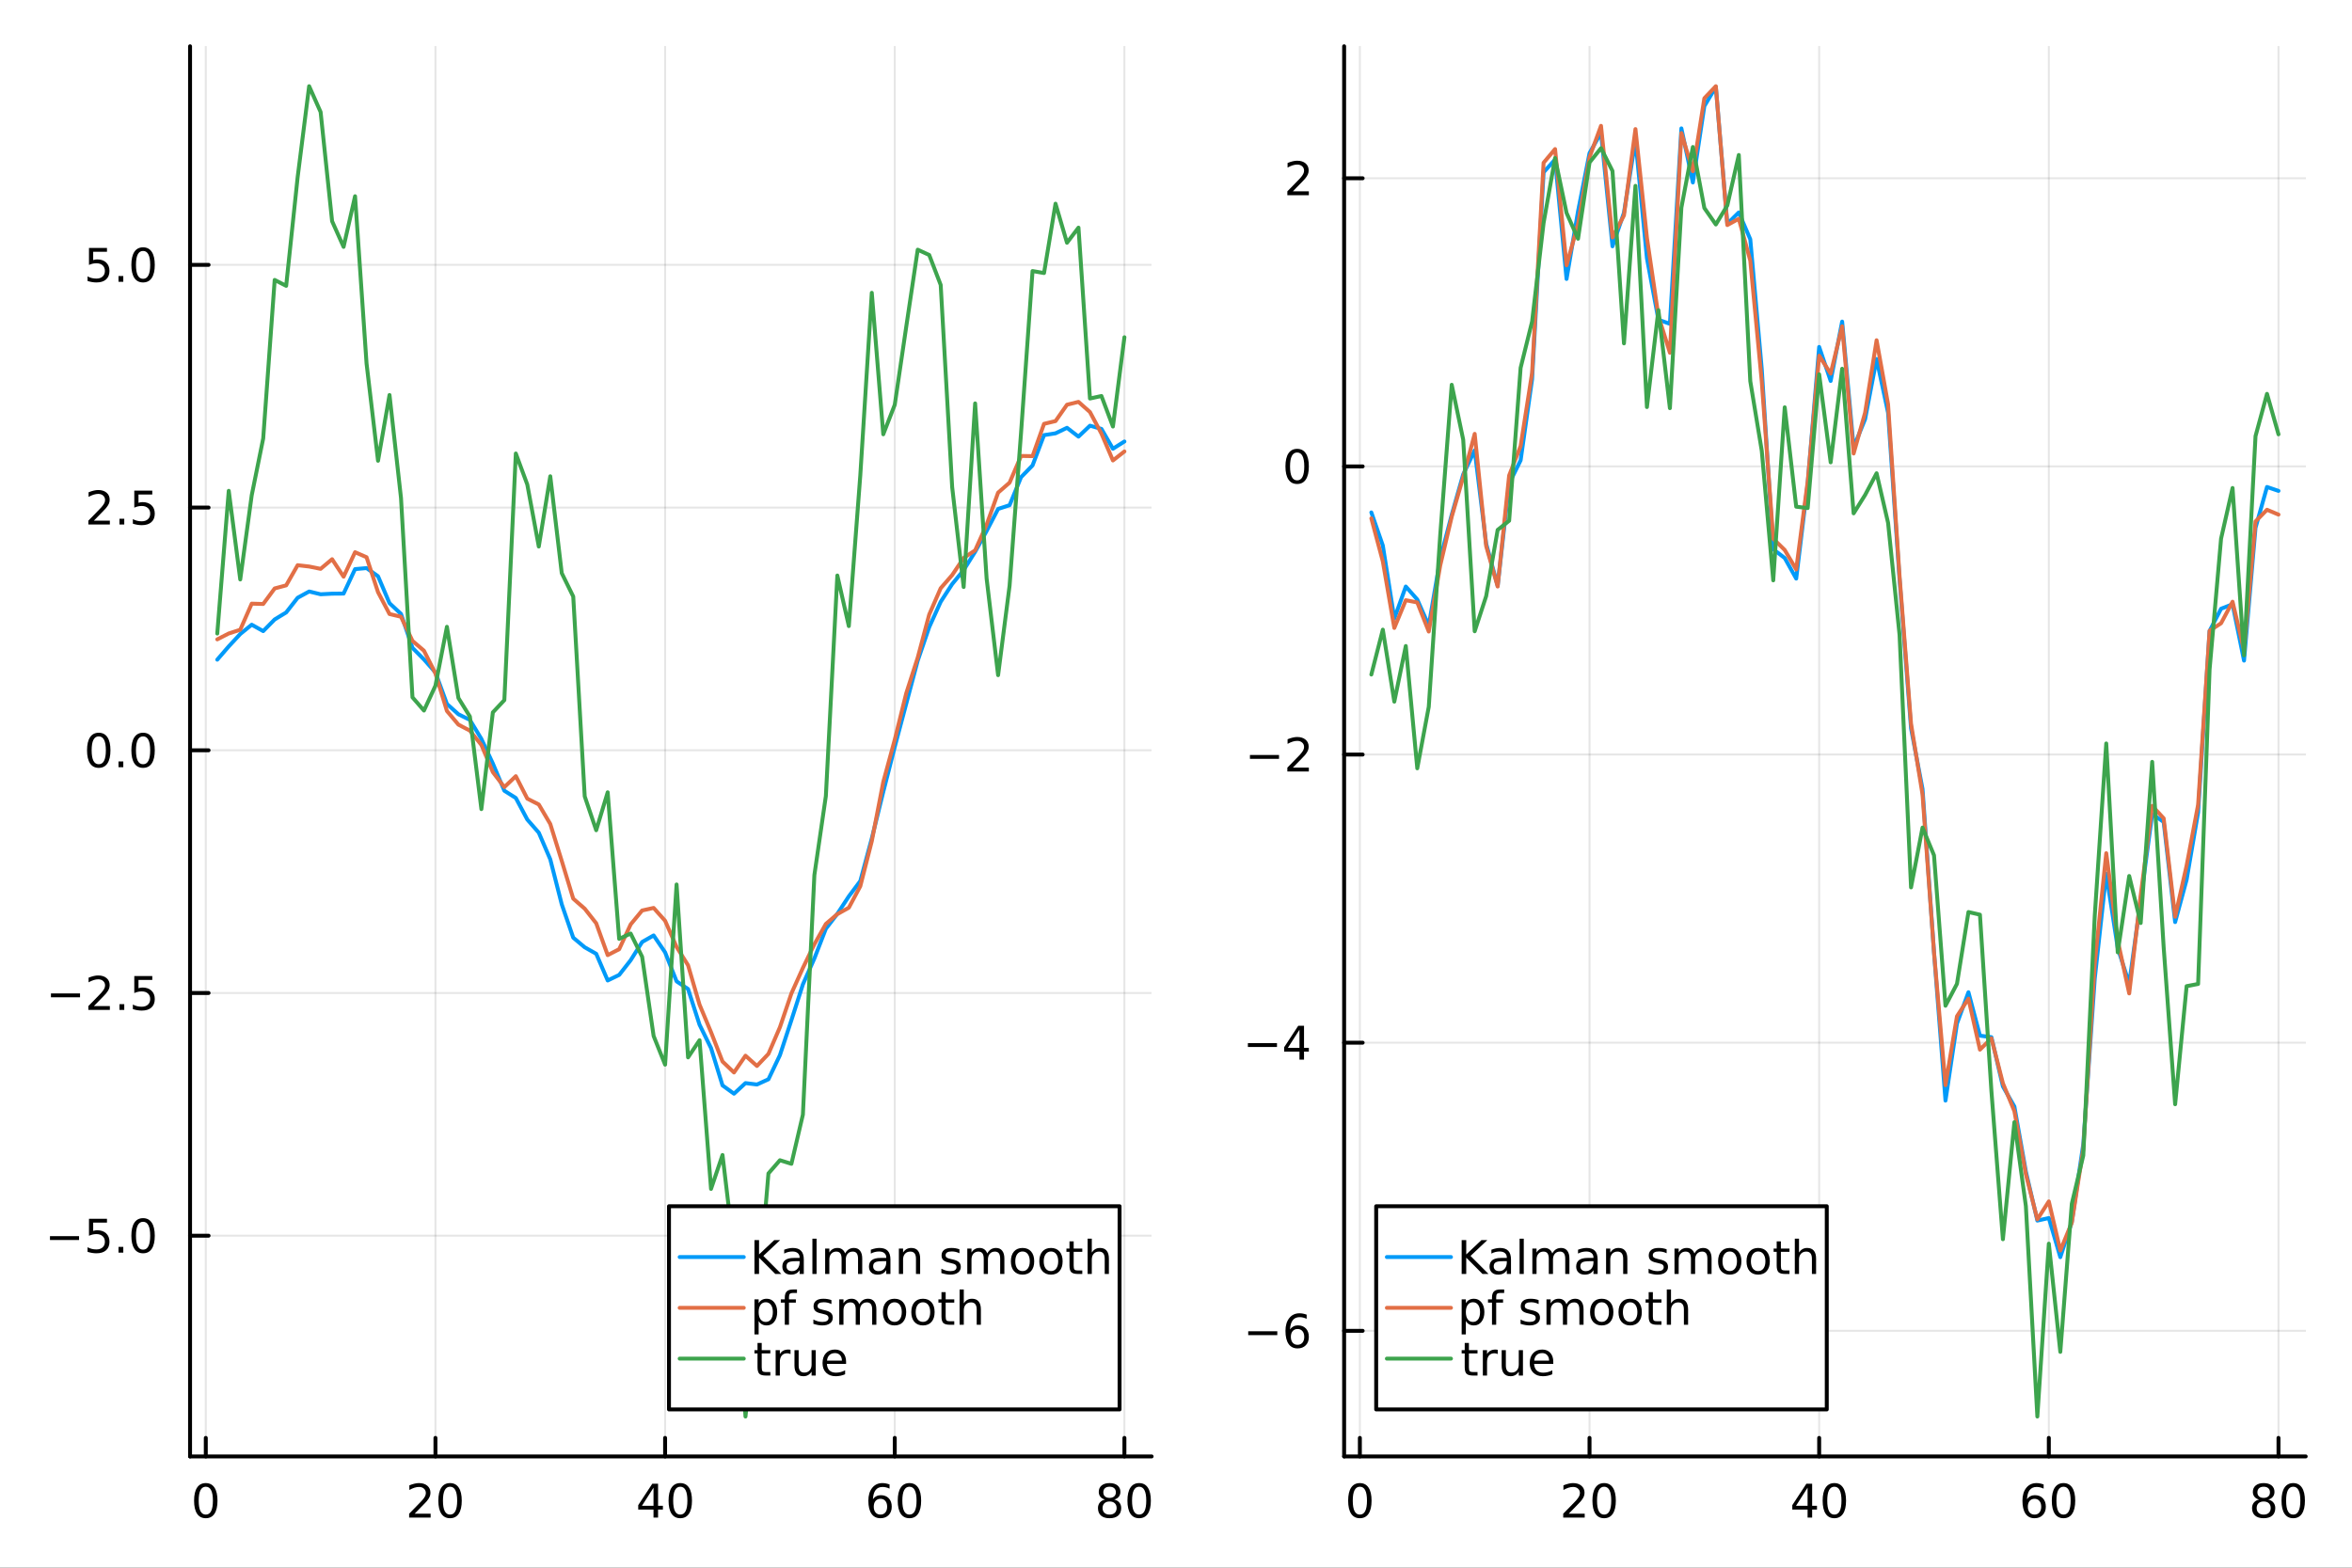 <?xml version="1.0" encoding="utf-8"?>
<svg xmlns="http://www.w3.org/2000/svg" xmlns:xlink="http://www.w3.org/1999/xlink" width="600" height="400" viewBox="0 0 2400 1600">
<rect x="0" y="0" width="2400" height="1600" fill="#333333" stroke="none"/>
<defs>
  <clipPath id="clip850">
    <rect x="0" y="0" width="2400" height="1600"/>
  </clipPath>
</defs>
<path clip-path="url(#clip850)" d="M0 1600 L2400 1600 L2400 0 L0 0  Z" fill="#ffffff" fill-rule="evenodd" fill-opacity="1"/>
<defs>
  <clipPath id="clip851">
    <rect x="480" y="0" width="1681" height="1600"/>
  </clipPath>
</defs>
<path clip-path="url(#clip850)" d="M193.936 1486.45 L1175.13 1486.45 L1175.13 47.244 L193.936 47.244  Z" fill="#ffffff" fill-rule="evenodd" fill-opacity="1"/>
<defs>
  <clipPath id="clip852">
    <rect x="193" y="47" width="982" height="1440"/>
  </clipPath>
</defs>
<polyline clip-path="url(#clip852)" style="stroke:#000000; stroke-linecap:round; stroke-linejoin:round; stroke-width:2; stroke-opacity:0.1; fill:none" points="209.988,1486.45 209.988,47.244 "/>
<polyline clip-path="url(#clip852)" style="stroke:#000000; stroke-linecap:round; stroke-linejoin:round; stroke-width:2; stroke-opacity:0.1; fill:none" points="444.331,1486.45 444.331,47.244 "/>
<polyline clip-path="url(#clip852)" style="stroke:#000000; stroke-linecap:round; stroke-linejoin:round; stroke-width:2; stroke-opacity:0.1; fill:none" points="678.674,1486.45 678.674,47.244 "/>
<polyline clip-path="url(#clip852)" style="stroke:#000000; stroke-linecap:round; stroke-linejoin:round; stroke-width:2; stroke-opacity:0.1; fill:none" points="913.016,1486.45 913.016,47.244 "/>
<polyline clip-path="url(#clip852)" style="stroke:#000000; stroke-linecap:round; stroke-linejoin:round; stroke-width:2; stroke-opacity:0.1; fill:none" points="1147.36,1486.45 1147.36,47.244 "/>
<polyline clip-path="url(#clip850)" style="stroke:#000000; stroke-linecap:round; stroke-linejoin:round; stroke-width:4; stroke-opacity:1; fill:none" points="193.936,1486.45 1175.13,1486.45 "/>
<polyline clip-path="url(#clip850)" style="stroke:#000000; stroke-linecap:round; stroke-linejoin:round; stroke-width:4; stroke-opacity:1; fill:none" points="209.988,1486.45 209.988,1467.55 "/>
<polyline clip-path="url(#clip850)" style="stroke:#000000; stroke-linecap:round; stroke-linejoin:round; stroke-width:4; stroke-opacity:1; fill:none" points="444.331,1486.45 444.331,1467.55 "/>
<polyline clip-path="url(#clip850)" style="stroke:#000000; stroke-linecap:round; stroke-linejoin:round; stroke-width:4; stroke-opacity:1; fill:none" points="678.674,1486.45 678.674,1467.55 "/>
<polyline clip-path="url(#clip850)" style="stroke:#000000; stroke-linecap:round; stroke-linejoin:round; stroke-width:4; stroke-opacity:1; fill:none" points="913.016,1486.45 913.016,1467.55 "/>
<polyline clip-path="url(#clip850)" style="stroke:#000000; stroke-linecap:round; stroke-linejoin:round; stroke-width:4; stroke-opacity:1; fill:none" points="1147.36,1486.45 1147.36,1467.55 "/>
<path clip-path="url(#clip850)" d="M209.988 1517.37 Q206.377 1517.37 204.549 1520.93 Q202.743 1524.47 202.743 1531.6 Q202.743 1538.71 204.549 1542.27 Q206.377 1545.82 209.988 1545.82 Q213.623 1545.82 215.428 1542.27 Q217.257 1538.71 217.257 1531.6 Q217.257 1524.47 215.428 1520.93 Q213.623 1517.37 209.988 1517.37 M209.988 1513.66 Q215.799 1513.66 218.854 1518.27 Q221.933 1522.85 221.933 1531.6 Q221.933 1540.33 218.854 1544.94 Q215.799 1549.52 209.988 1549.52 Q204.178 1549.52 201.1 1544.94 Q198.044 1540.33 198.044 1531.6 Q198.044 1522.85 201.1 1518.27 Q204.178 1513.66 209.988 1513.66 Z" fill="#000000" fill-rule="nonzero" fill-opacity="1" /><path clip-path="url(#clip850)" d="M423.104 1544.91 L439.424 1544.91 L439.424 1548.85 L417.479 1548.85 L417.479 1544.91 Q420.141 1542.16 424.725 1537.53 Q429.331 1532.88 430.512 1531.53 Q432.757 1529.01 433.637 1527.27 Q434.539 1525.51 434.539 1523.82 Q434.539 1521.07 432.595 1519.33 Q430.674 1517.6 427.572 1517.6 Q425.373 1517.6 422.919 1518.36 Q420.489 1519.13 417.711 1520.68 L417.711 1515.95 Q420.535 1514.82 422.989 1514.24 Q425.442 1513.66 427.479 1513.66 Q432.85 1513.66 436.044 1516.35 Q439.239 1519.03 439.239 1523.52 Q439.239 1525.65 438.428 1527.57 Q437.641 1529.47 435.535 1532.07 Q434.956 1532.74 431.854 1535.95 Q428.752 1539.15 423.104 1544.91 Z" fill="#000000" fill-rule="nonzero" fill-opacity="1" /><path clip-path="url(#clip850)" d="M459.238 1517.37 Q455.627 1517.37 453.799 1520.93 Q451.993 1524.47 451.993 1531.6 Q451.993 1538.71 453.799 1542.27 Q455.627 1545.82 459.238 1545.82 Q462.873 1545.82 464.678 1542.27 Q466.507 1538.71 466.507 1531.6 Q466.507 1524.47 464.678 1520.93 Q462.873 1517.37 459.238 1517.37 M459.238 1513.66 Q465.049 1513.66 468.104 1518.27 Q471.183 1522.85 471.183 1531.6 Q471.183 1540.33 468.104 1544.94 Q465.049 1549.52 459.238 1549.52 Q453.428 1549.52 450.35 1544.94 Q447.294 1540.33 447.294 1531.6 Q447.294 1522.85 450.35 1518.27 Q453.428 1513.66 459.238 1513.66 Z" fill="#000000" fill-rule="nonzero" fill-opacity="1" /><path clip-path="url(#clip850)" d="M666.845 1518.36 L655.04 1536.81 L666.845 1536.81 L666.845 1518.36 M665.618 1514.29 L671.498 1514.29 L671.498 1536.81 L676.428 1536.81 L676.428 1540.7 L671.498 1540.7 L671.498 1548.85 L666.845 1548.85 L666.845 1540.7 L651.243 1540.7 L651.243 1536.19 L665.618 1514.29 Z" fill="#000000" fill-rule="nonzero" fill-opacity="1" /><path clip-path="url(#clip850)" d="M694.16 1517.37 Q690.549 1517.37 688.72 1520.93 Q686.914 1524.47 686.914 1531.6 Q686.914 1538.71 688.72 1542.27 Q690.549 1545.82 694.16 1545.82 Q697.794 1545.82 699.599 1542.27 Q701.428 1538.71 701.428 1531.6 Q701.428 1524.47 699.599 1520.93 Q697.794 1517.37 694.16 1517.37 M694.16 1513.66 Q699.97 1513.66 703.025 1518.27 Q706.104 1522.85 706.104 1531.6 Q706.104 1540.33 703.025 1544.94 Q699.97 1549.52 694.16 1549.52 Q688.35 1549.52 685.271 1544.94 Q682.215 1540.33 682.215 1531.6 Q682.215 1522.85 685.271 1518.27 Q688.35 1513.66 694.16 1513.66 Z" fill="#000000" fill-rule="nonzero" fill-opacity="1" /><path clip-path="url(#clip850)" d="M898.421 1529.7 Q895.273 1529.7 893.421 1531.86 Q891.593 1534.01 891.593 1537.76 Q891.593 1541.49 893.421 1543.66 Q895.273 1545.82 898.421 1545.82 Q901.57 1545.82 903.398 1543.66 Q905.25 1541.49 905.25 1537.76 Q905.25 1534.01 903.398 1531.86 Q901.57 1529.7 898.421 1529.7 M907.704 1515.05 L907.704 1519.31 Q905.945 1518.48 904.139 1518.04 Q902.357 1517.6 900.597 1517.6 Q895.968 1517.6 893.514 1520.72 Q891.084 1523.85 890.736 1530.17 Q892.102 1528.15 894.162 1527.09 Q896.222 1526 898.699 1526 Q903.908 1526 906.917 1529.17 Q909.949 1532.32 909.949 1537.76 Q909.949 1543.08 906.801 1546.3 Q903.653 1549.52 898.421 1549.52 Q892.426 1549.52 889.255 1544.94 Q886.084 1540.33 886.084 1531.6 Q886.084 1523.41 889.972 1518.55 Q893.861 1513.66 900.412 1513.66 Q902.171 1513.66 903.954 1514.01 Q905.759 1514.36 907.704 1515.05 Z" fill="#000000" fill-rule="nonzero" fill-opacity="1" /><path clip-path="url(#clip850)" d="M928.005 1517.37 Q924.394 1517.37 922.565 1520.93 Q920.759 1524.47 920.759 1531.6 Q920.759 1538.71 922.565 1542.27 Q924.394 1545.82 928.005 1545.82 Q931.639 1545.82 933.444 1542.27 Q935.273 1538.71 935.273 1531.6 Q935.273 1524.47 933.444 1520.93 Q931.639 1517.37 928.005 1517.37 M928.005 1513.66 Q933.815 1513.66 936.87 1518.27 Q939.949 1522.85 939.949 1531.6 Q939.949 1540.33 936.87 1544.94 Q933.815 1549.52 928.005 1549.52 Q922.194 1549.52 919.116 1544.94 Q916.06 1540.33 916.06 1531.6 Q916.06 1522.85 919.116 1518.27 Q922.194 1513.66 928.005 1513.66 Z" fill="#000000" fill-rule="nonzero" fill-opacity="1" /><path clip-path="url(#clip850)" d="M1132.23 1532.44 Q1128.9 1532.44 1126.98 1534.22 Q1125.08 1536 1125.08 1539.13 Q1125.08 1542.25 1126.98 1544.03 Q1128.9 1545.82 1132.23 1545.82 Q1135.56 1545.82 1137.49 1544.03 Q1139.41 1542.23 1139.41 1539.13 Q1139.41 1536 1137.49 1534.22 Q1135.59 1532.44 1132.23 1532.44 M1127.56 1530.45 Q1124.55 1529.7 1122.86 1527.64 Q1121.19 1525.58 1121.19 1522.62 Q1121.19 1518.48 1124.13 1516.07 Q1127.09 1513.66 1132.23 1513.66 Q1137.39 1513.66 1140.33 1516.07 Q1143.27 1518.48 1143.27 1522.62 Q1143.27 1525.58 1141.58 1527.64 Q1139.92 1529.7 1136.93 1530.45 Q1140.31 1531.23 1142.19 1533.52 Q1144.08 1535.82 1144.08 1539.13 Q1144.08 1544.15 1141 1546.83 Q1137.95 1549.52 1132.23 1549.52 Q1126.51 1549.52 1123.44 1546.83 Q1120.38 1544.15 1120.38 1539.13 Q1120.38 1535.82 1122.28 1533.52 Q1124.18 1531.23 1127.56 1530.45 M1125.84 1523.06 Q1125.84 1525.75 1127.51 1527.25 Q1129.2 1528.76 1132.23 1528.76 Q1135.24 1528.76 1136.93 1527.25 Q1138.64 1525.75 1138.64 1523.06 Q1138.64 1520.38 1136.93 1518.87 Q1135.24 1517.37 1132.23 1517.37 Q1129.2 1517.37 1127.51 1518.87 Q1125.84 1520.38 1125.84 1523.06 Z" fill="#000000" fill-rule="nonzero" fill-opacity="1" /><path clip-path="url(#clip850)" d="M1162.39 1517.37 Q1158.78 1517.37 1156.95 1520.93 Q1155.15 1524.47 1155.15 1531.6 Q1155.15 1538.71 1156.95 1542.27 Q1158.78 1545.82 1162.39 1545.82 Q1166.03 1545.82 1167.83 1542.27 Q1169.66 1538.71 1169.66 1531.6 Q1169.66 1524.47 1167.83 1520.93 Q1166.03 1517.37 1162.39 1517.37 M1162.39 1513.66 Q1168.2 1513.66 1171.26 1518.27 Q1174.34 1522.85 1174.34 1531.6 Q1174.34 1540.33 1171.26 1544.94 Q1168.2 1549.52 1162.39 1549.52 Q1156.58 1549.52 1153.5 1544.94 Q1150.45 1540.33 1150.45 1531.6 Q1150.45 1522.85 1153.5 1518.27 Q1156.58 1513.66 1162.39 1513.66 Z" fill="#000000" fill-rule="nonzero" fill-opacity="1" /><polyline clip-path="url(#clip852)" style="stroke:#000000; stroke-linecap:round; stroke-linejoin:round; stroke-width:2; stroke-opacity:0.1; fill:none" points="193.936,1261.17 1175.13,1261.17 "/>
<polyline clip-path="url(#clip852)" style="stroke:#000000; stroke-linecap:round; stroke-linejoin:round; stroke-width:2; stroke-opacity:0.1; fill:none" points="193.936,1013.46 1175.13,1013.46 "/>
<polyline clip-path="url(#clip852)" style="stroke:#000000; stroke-linecap:round; stroke-linejoin:round; stroke-width:2; stroke-opacity:0.1; fill:none" points="193.936,765.747 1175.13,765.747 "/>
<polyline clip-path="url(#clip852)" style="stroke:#000000; stroke-linecap:round; stroke-linejoin:round; stroke-width:2; stroke-opacity:0.1; fill:none" points="193.936,518.033 1175.13,518.033 "/>
<polyline clip-path="url(#clip852)" style="stroke:#000000; stroke-linecap:round; stroke-linejoin:round; stroke-width:2; stroke-opacity:0.1; fill:none" points="193.936,270.32 1175.13,270.32 "/>
<polyline clip-path="url(#clip850)" style="stroke:#000000; stroke-linecap:round; stroke-linejoin:round; stroke-width:4; stroke-opacity:1; fill:none" points="193.936,1486.45 193.936,47.244 "/>
<polyline clip-path="url(#clip850)" style="stroke:#000000; stroke-linecap:round; stroke-linejoin:round; stroke-width:4; stroke-opacity:1; fill:none" points="193.936,1261.17 212.834,1261.17 "/>
<polyline clip-path="url(#clip850)" style="stroke:#000000; stroke-linecap:round; stroke-linejoin:round; stroke-width:4; stroke-opacity:1; fill:none" points="193.936,1013.46 212.834,1013.46 "/>
<polyline clip-path="url(#clip850)" style="stroke:#000000; stroke-linecap:round; stroke-linejoin:round; stroke-width:4; stroke-opacity:1; fill:none" points="193.936,765.747 212.834,765.747 "/>
<polyline clip-path="url(#clip850)" style="stroke:#000000; stroke-linecap:round; stroke-linejoin:round; stroke-width:4; stroke-opacity:1; fill:none" points="193.936,518.033 212.834,518.033 "/>
<polyline clip-path="url(#clip850)" style="stroke:#000000; stroke-linecap:round; stroke-linejoin:round; stroke-width:4; stroke-opacity:1; fill:none" points="193.936,270.32 212.834,270.32 "/>
<path clip-path="url(#clip850)" d="M50.992 1261.63 L80.668 1261.63 L80.668 1265.56 L50.992 1265.56 L50.992 1261.63 Z" fill="#000000" fill-rule="nonzero" fill-opacity="1" /><path clip-path="url(#clip850)" d="M90.807 1243.89 L109.163 1243.89 L109.163 1247.83 L95.089 1247.83 L95.089 1256.3 Q96.108 1255.95 97.126 1255.79 Q98.145 1255.61 99.163 1255.61 Q104.95 1255.61 108.33 1258.78 Q111.709 1261.95 111.709 1267.37 Q111.709 1272.95 108.237 1276.05 Q104.765 1279.13 98.446 1279.13 Q96.27 1279.13 94.001 1278.76 Q91.756 1278.39 89.348 1277.64 L89.348 1272.95 Q91.432 1274.08 93.654 1274.64 Q95.876 1275.19 98.353 1275.19 Q102.358 1275.19 104.696 1273.08 Q107.033 1270.98 107.033 1267.37 Q107.033 1263.76 104.696 1261.65 Q102.358 1259.54 98.353 1259.54 Q96.478 1259.54 94.603 1259.96 Q92.751 1260.38 90.807 1261.26 L90.807 1243.89 Z" fill="#000000" fill-rule="nonzero" fill-opacity="1" /><path clip-path="url(#clip850)" d="M120.922 1272.58 L125.807 1272.58 L125.807 1278.45 L120.922 1278.45 L120.922 1272.58 Z" fill="#000000" fill-rule="nonzero" fill-opacity="1" /><path clip-path="url(#clip850)" d="M145.992 1246.97 Q142.381 1246.97 140.552 1250.54 Q138.746 1254.08 138.746 1261.21 Q138.746 1268.32 140.552 1271.88 Q142.381 1275.42 145.992 1275.42 Q149.626 1275.42 151.431 1271.88 Q153.26 1268.32 153.26 1261.21 Q153.26 1254.08 151.431 1250.54 Q149.626 1246.97 145.992 1246.97 M145.992 1243.27 Q151.802 1243.27 154.857 1247.88 Q157.936 1252.46 157.936 1261.21 Q157.936 1269.94 154.857 1274.54 Q151.802 1279.13 145.992 1279.13 Q140.181 1279.13 137.103 1274.54 Q134.047 1269.94 134.047 1261.21 Q134.047 1252.46 137.103 1247.88 Q140.181 1243.27 145.992 1243.27 Z" fill="#000000" fill-rule="nonzero" fill-opacity="1" /><path clip-path="url(#clip850)" d="M51.987 1013.91 L81.663 1013.91 L81.663 1017.85 L51.987 1017.85 L51.987 1013.91 Z" fill="#000000" fill-rule="nonzero" fill-opacity="1" /><path clip-path="url(#clip850)" d="M95.784 1026.81 L112.103 1026.81 L112.103 1030.74 L90.159 1030.74 L90.159 1026.81 Q92.821 1024.05 97.404 1019.42 Q102.01 1014.77 103.191 1013.43 Q105.436 1010.9 106.316 1009.17 Q107.219 1007.41 107.219 1005.72 Q107.219 1002.96 105.274 1001.23 Q103.353 999.491 100.251 999.491 Q98.052 999.491 95.598 1000.26 Q93.168 1001.02 90.39 1002.57 L90.39 997.848 Q93.214 996.713 95.668 996.135 Q98.121 995.556 100.159 995.556 Q105.529 995.556 108.723 998.241 Q111.918 1000.93 111.918 1005.42 Q111.918 1007.55 111.108 1009.47 Q110.321 1011.37 108.214 1013.96 Q107.635 1014.63 104.534 1017.85 Q101.432 1021.04 95.784 1026.81 Z" fill="#000000" fill-rule="nonzero" fill-opacity="1" /><path clip-path="url(#clip850)" d="M121.918 1024.86 L126.802 1024.86 L126.802 1030.74 L121.918 1030.74 L121.918 1024.86 Z" fill="#000000" fill-rule="nonzero" fill-opacity="1" /><path clip-path="url(#clip850)" d="M137.033 996.181 L155.39 996.181 L155.39 1000.12 L141.316 1000.12 L141.316 1008.59 Q142.334 1008.24 143.353 1008.08 Q144.371 1007.89 145.39 1007.89 Q151.177 1007.89 154.556 1011.07 Q157.936 1014.24 157.936 1019.65 Q157.936 1025.23 154.464 1028.33 Q150.992 1031.41 144.672 1031.41 Q142.496 1031.41 140.228 1031.04 Q137.982 1030.67 135.575 1029.93 L135.575 1025.23 Q137.658 1026.37 139.881 1026.92 Q142.103 1027.48 144.58 1027.48 Q148.584 1027.48 150.922 1025.37 Q153.26 1023.26 153.26 1019.65 Q153.26 1016.04 150.922 1013.94 Q148.584 1011.83 144.58 1011.83 Q142.705 1011.83 140.83 1012.25 Q138.978 1012.66 137.033 1013.54 L137.033 996.181 Z" fill="#000000" fill-rule="nonzero" fill-opacity="1" /><path clip-path="url(#clip850)" d="M100.76 751.546 Q97.149 751.546 95.321 755.111 Q93.515 758.652 93.515 765.782 Q93.515 772.888 95.321 776.453 Q97.149 779.995 100.76 779.995 Q104.395 779.995 106.2 776.453 Q108.029 772.888 108.029 765.782 Q108.029 758.652 106.2 755.111 Q104.395 751.546 100.76 751.546 M100.76 747.842 Q106.571 747.842 109.626 752.449 Q112.705 757.032 112.705 765.782 Q112.705 774.509 109.626 779.115 Q106.571 783.698 100.76 783.698 Q94.95 783.698 91.871 779.115 Q88.816 774.509 88.816 765.782 Q88.816 757.032 91.871 752.449 Q94.95 747.842 100.76 747.842 Z" fill="#000000" fill-rule="nonzero" fill-opacity="1" /><path clip-path="url(#clip850)" d="M120.922 777.148 L125.807 777.148 L125.807 783.027 L120.922 783.027 L120.922 777.148 Z" fill="#000000" fill-rule="nonzero" fill-opacity="1" /><path clip-path="url(#clip850)" d="M145.992 751.546 Q142.381 751.546 140.552 755.111 Q138.746 758.652 138.746 765.782 Q138.746 772.888 140.552 776.453 Q142.381 779.995 145.992 779.995 Q149.626 779.995 151.431 776.453 Q153.26 772.888 153.26 765.782 Q153.26 758.652 151.431 755.111 Q149.626 751.546 145.992 751.546 M145.992 747.842 Q151.802 747.842 154.857 752.449 Q157.936 757.032 157.936 765.782 Q157.936 774.509 154.857 779.115 Q151.802 783.698 145.992 783.698 Q140.181 783.698 137.103 779.115 Q134.047 774.509 134.047 765.782 Q134.047 757.032 137.103 752.449 Q140.181 747.842 145.992 747.842 Z" fill="#000000" fill-rule="nonzero" fill-opacity="1" /><path clip-path="url(#clip850)" d="M95.784 531.378 L112.103 531.378 L112.103 535.313 L90.159 535.313 L90.159 531.378 Q92.821 528.624 97.404 523.994 Q102.01 519.341 103.191 517.999 Q105.436 515.475 106.316 513.739 Q107.219 511.98 107.219 510.29 Q107.219 507.536 105.274 505.8 Q103.353 504.063 100.251 504.063 Q98.052 504.063 95.598 504.827 Q93.168 505.591 90.39 507.142 L90.39 502.42 Q93.214 501.286 95.668 500.707 Q98.121 500.128 100.159 500.128 Q105.529 500.128 108.723 502.813 Q111.918 505.499 111.918 509.989 Q111.918 512.119 111.108 514.04 Q110.321 515.938 108.214 518.531 Q107.635 519.202 104.534 522.42 Q101.432 525.614 95.784 531.378 Z" fill="#000000" fill-rule="nonzero" fill-opacity="1" /><path clip-path="url(#clip850)" d="M121.918 529.434 L126.802 529.434 L126.802 535.313 L121.918 535.313 L121.918 529.434 Z" fill="#000000" fill-rule="nonzero" fill-opacity="1" /><path clip-path="url(#clip850)" d="M137.033 500.753 L155.39 500.753 L155.39 504.688 L141.316 504.688 L141.316 513.161 Q142.334 512.813 143.353 512.651 Q144.371 512.466 145.39 512.466 Q151.177 512.466 154.556 515.638 Q157.936 518.809 157.936 524.225 Q157.936 529.804 154.464 532.906 Q150.992 535.985 144.672 535.985 Q142.496 535.985 140.228 535.614 Q137.982 535.244 135.575 534.503 L135.575 529.804 Q137.658 530.938 139.881 531.494 Q142.103 532.049 144.58 532.049 Q148.584 532.049 150.922 529.943 Q153.26 527.837 153.26 524.225 Q153.26 520.614 150.922 518.508 Q148.584 516.401 144.58 516.401 Q142.705 516.401 140.83 516.818 Q138.978 517.235 137.033 518.114 L137.033 500.753 Z" fill="#000000" fill-rule="nonzero" fill-opacity="1" /><path clip-path="url(#clip850)" d="M90.807 253.04 L109.163 253.04 L109.163 256.975 L95.089 256.975 L95.089 265.447 Q96.108 265.1 97.126 264.938 Q98.145 264.752 99.163 264.752 Q104.95 264.752 108.33 267.924 Q111.709 271.095 111.709 276.512 Q111.709 282.09 108.237 285.192 Q104.765 288.271 98.446 288.271 Q96.27 288.271 94.001 287.9 Q91.756 287.53 89.348 286.789 L89.348 282.09 Q91.432 283.225 93.654 283.78 Q95.876 284.336 98.353 284.336 Q102.358 284.336 104.696 282.229 Q107.033 280.123 107.033 276.512 Q107.033 272.901 104.696 270.794 Q102.358 268.688 98.353 268.688 Q96.478 268.688 94.603 269.104 Q92.751 269.521 90.807 270.401 L90.807 253.04 Z" fill="#000000" fill-rule="nonzero" fill-opacity="1" /><path clip-path="url(#clip850)" d="M120.922 281.72 L125.807 281.72 L125.807 287.6 L120.922 287.6 L120.922 281.72 Z" fill="#000000" fill-rule="nonzero" fill-opacity="1" /><path clip-path="url(#clip850)" d="M145.992 256.118 Q142.381 256.118 140.552 259.683 Q138.746 263.225 138.746 270.354 Q138.746 277.461 140.552 281.025 Q142.381 284.567 145.992 284.567 Q149.626 284.567 151.431 281.025 Q153.26 277.461 153.26 270.354 Q153.26 263.225 151.431 259.683 Q149.626 256.118 145.992 256.118 M145.992 252.415 Q151.802 252.415 154.857 257.021 Q157.936 261.604 157.936 270.354 Q157.936 279.081 154.857 283.687 Q151.802 288.271 145.992 288.271 Q140.181 288.271 137.103 283.687 Q134.047 279.081 134.047 270.354 Q134.047 261.604 137.103 257.021 Q140.181 252.415 145.992 252.415 Z" fill="#000000" fill-rule="nonzero" fill-opacity="1" /><polyline clip-path="url(#clip852)" style="stroke:#009af9; stroke-linecap:round; stroke-linejoin:round; stroke-width:4; stroke-opacity:1; fill:none" points="221.706,673.258 233.423,659.701 245.14,647.086 256.857,637.578 268.574,644.125 280.291,632.205 292.008,625.076 303.726,610.099 315.443,603.684 327.16,606.519 338.877,605.917 350.594,605.825 362.311,580.848 374.028,579.802 385.745,588.121 397.463,615.638 409.18,626.55 420.897,661.22 432.614,673.028 444.331,686.342 456.048,718.468 467.765,728.972 479.482,734.752 491.2,754.1 502.917,779.258 514.634,807.038 526.351,814.436 538.068,836.46 549.785,849.835 561.502,877.046 573.219,922.989 584.937,956.992 596.654,966.821 608.371,973.445 620.088,1000.68 631.805,995.02 643.522,980.026 655.239,961.417 666.957,954.715 678.674,971.951 690.391,1001.57 702.108,1009.41 713.825,1045.85 725.542,1069.7 737.259,1107.78 748.976,1116.25 760.694,1105.43 772.411,1106.87 784.128,1101.52 795.845,1076.91 807.562,1041.18 819.279,1004.69 830.996,978.211 842.713,947.906 854.431,932.657 866.148,914.84 877.865,899.191 889.582,855.687 901.299,808.127 913.016,762.246 924.733,718.259 936.451,674.265 948.168,640.085 959.885,614.223 971.602,596.096 983.319,581.864 995.036,563.133 1006.75,541.954 1018.47,519.439 1030.19,515.599 1041.9,486.998 1053.62,475.005 1065.34,444.1 1077.06,442.255 1088.77,436.633 1100.49,445.612 1112.21,434.467 1123.92,437.745 1135.64,458 1147.36,450.598 "/>
<polyline clip-path="url(#clip852)" style="stroke:#e26f46; stroke-linecap:round; stroke-linejoin:round; stroke-width:4; stroke-opacity:1; fill:none" points="221.706,652.548 233.423,646.533 245.14,642.724 256.857,616.09 268.574,616.427 280.291,600.569 292.008,597.425 303.726,576.853 315.443,578.199 327.16,580.576 338.877,570.735 350.594,588.572 362.311,563.587 374.028,568.692 385.745,604.387 397.463,626.681 409.18,629.457 420.897,654.107 432.614,664.129 444.331,687.322 456.048,725.651 467.765,739.559 479.482,745.711 491.2,760.262 502.917,788.049 514.634,803.347 526.351,792.182 538.068,815.108 549.785,821.048 561.502,840.954 573.219,878.662 584.937,917.215 596.654,927.418 608.371,942.291 620.088,974.814 631.805,968.761 643.522,943.477 655.239,929.256 666.957,926.624 678.674,939.74 690.391,966.458 702.108,985.166 713.825,1025.38 725.542,1053.44 737.259,1083.4 748.976,1094.58 760.694,1077.46 772.411,1087.94 784.128,1075.58 795.845,1048.39 807.562,1013.9 819.279,987.881 830.996,963.731 842.713,942.981 854.431,932.948 866.148,926.424 877.865,904.49 889.582,858.529 901.299,798.071 913.016,754.952 924.733,707.551 936.451,671.162 948.168,627.209 959.885,600.365 971.602,586.93 983.319,569.478 995.036,561.692 1006.75,535.529 1018.47,502.774 1030.19,492.585 1041.9,465.345 1053.62,465.557 1065.34,432.567 1077.06,429.761 1088.77,413.067 1100.49,410.159 1112.21,420.547 1123.92,442.531 1135.64,469.957 1147.36,460.779 "/>
<polyline clip-path="url(#clip852)" style="stroke:#3da44d; stroke-linecap:round; stroke-linejoin:round; stroke-width:4; stroke-opacity:1; fill:none" points="221.706,646.583 233.423,500.949 245.14,591.401 256.857,505.475 268.574,447.486 280.291,285.718 292.008,291.72 303.726,180.741 315.443,87.976 327.16,114.348 338.877,225.774 350.594,251.955 362.311,200.281 374.028,370.948 385.745,470.265 397.463,403.135 409.18,508.257 420.897,711.693 432.614,725.196 444.331,699.833 456.048,639.718 467.765,712.397 479.482,731.303 491.2,825.779 502.917,727.047 514.634,714.558 526.351,462.841 538.068,494.563 549.785,557.796 561.502,486.103 573.219,584.942 584.937,608.824 596.654,812.788 608.371,847.343 620.088,808.61 631.805,958.243 643.522,952.78 655.239,976.502 666.957,1057.31 678.674,1086.6 690.391,902.708 702.108,1079.18 713.825,1061.66 725.542,1213.42 737.259,1178.79 748.976,1277.17 760.694,1445.72 772.411,1336.3 784.128,1197.62 795.845,1184.15 807.562,1187.81 819.279,1137.61 830.996,893.155 842.713,812.479 854.431,587.373 866.148,638.997 877.865,485.034 889.582,298.838 901.299,443.247 913.016,413.111 924.733,333.519 936.451,254.836 948.168,260.224 959.885,290.776 971.602,497.168 983.319,599.113 995.036,411.724 1006.75,590.411 1018.47,689.083 1030.19,597.759 1041.9,441.531 1053.62,276.633 1065.34,278.668 1077.06,207.88 1088.77,247.76 1100.49,232.338 1112.21,406.732 1123.92,404.162 1135.64,435.324 1147.36,344.202 "/>
<path clip-path="url(#clip850)" d="M682.638 1438.47 L1142.42 1438.47 L1142.42 1231.11 L682.638 1231.11  Z" fill="#ffffff" fill-rule="evenodd" fill-opacity="1"/>
<polyline clip-path="url(#clip850)" style="stroke:#000000; stroke-linecap:round; stroke-linejoin:round; stroke-width:4; stroke-opacity:1; fill:none" points="682.638,1438.47 1142.42,1438.47 1142.42,1231.11 682.638,1231.11 682.638,1438.47 "/>
<polyline clip-path="url(#clip850)" style="stroke:#009af9; stroke-linecap:round; stroke-linejoin:round; stroke-width:4; stroke-opacity:1; fill:none" points="693.54,1282.95 758.953,1282.95 "/>
<path clip-path="url(#clip850)" d="M769.855 1265.67 L774.531 1265.67 L774.531 1280.28 L790.04 1265.67 L796.059 1265.67 L778.906 1281.79 L797.286 1300.23 L791.128 1300.23 L774.531 1283.59 L774.531 1300.23 L769.855 1300.23 L769.855 1265.67 Z" fill="#000000" fill-rule="nonzero" fill-opacity="1" /><path clip-path="url(#clip850)" d="M811.707 1287.2 Q806.545 1287.2 804.554 1288.38 Q802.563 1289.56 802.563 1292.41 Q802.563 1294.68 804.045 1296.02 Q805.549 1297.34 808.119 1297.34 Q811.661 1297.34 813.79 1294.84 Q815.943 1292.32 815.943 1288.15 L815.943 1287.2 L811.707 1287.2 M820.202 1285.44 L820.202 1300.23 L815.943 1300.23 L815.943 1296.3 Q814.485 1298.66 812.309 1299.79 Q810.133 1300.91 806.985 1300.91 Q803.003 1300.91 800.642 1298.68 Q798.304 1296.44 798.304 1292.69 Q798.304 1288.31 801.221 1286.09 Q804.161 1283.87 809.971 1283.87 L815.943 1283.87 L815.943 1283.45 Q815.943 1280.51 813.998 1278.92 Q812.077 1277.29 808.582 1277.29 Q806.36 1277.29 804.253 1277.83 Q802.147 1278.36 800.202 1279.42 L800.202 1275.49 Q802.54 1274.59 804.739 1274.15 Q806.938 1273.68 809.022 1273.68 Q814.647 1273.68 817.424 1276.6 Q820.202 1279.52 820.202 1285.44 Z" fill="#000000" fill-rule="nonzero" fill-opacity="1" /><path clip-path="url(#clip850)" d="M828.975 1264.22 L833.234 1264.22 L833.234 1300.23 L828.975 1300.23 L828.975 1264.22 Z" fill="#000000" fill-rule="nonzero" fill-opacity="1" /><path clip-path="url(#clip850)" d="M862.332 1279.29 Q863.929 1276.42 866.151 1275.05 Q868.373 1273.68 871.382 1273.68 Q875.433 1273.68 877.632 1276.53 Q879.831 1279.35 879.831 1284.59 L879.831 1300.23 L875.549 1300.23 L875.549 1284.73 Q875.549 1281 874.23 1279.19 Q872.91 1277.39 870.202 1277.39 Q866.892 1277.39 864.97 1279.59 Q863.049 1281.79 863.049 1285.58 L863.049 1300.23 L858.767 1300.23 L858.767 1284.73 Q858.767 1280.98 857.447 1279.19 Q856.128 1277.39 853.373 1277.39 Q850.109 1277.39 848.188 1279.61 Q846.267 1281.81 846.267 1285.58 L846.267 1300.23 L841.984 1300.23 L841.984 1274.31 L846.267 1274.31 L846.267 1278.34 Q847.725 1275.95 849.762 1274.82 Q851.799 1273.68 854.6 1273.68 Q857.424 1273.68 859.392 1275.12 Q861.382 1276.55 862.332 1279.29 Z" fill="#000000" fill-rule="nonzero" fill-opacity="1" /><path clip-path="url(#clip850)" d="M900.109 1287.2 Q894.947 1287.2 892.956 1288.38 Q890.966 1289.56 890.966 1292.41 Q890.966 1294.68 892.447 1296.02 Q893.952 1297.34 896.521 1297.34 Q900.063 1297.34 902.192 1294.84 Q904.345 1292.32 904.345 1288.15 L904.345 1287.2 L900.109 1287.2 M908.604 1285.44 L908.604 1300.23 L904.345 1300.23 L904.345 1296.3 Q902.887 1298.66 900.711 1299.79 Q898.535 1300.91 895.387 1300.91 Q891.405 1300.91 889.044 1298.68 Q886.706 1296.44 886.706 1292.69 Q886.706 1288.31 889.623 1286.09 Q892.563 1283.87 898.373 1283.87 L904.345 1283.87 L904.345 1283.45 Q904.345 1280.51 902.401 1278.92 Q900.479 1277.29 896.984 1277.29 Q894.762 1277.29 892.655 1277.83 Q890.549 1278.36 888.605 1279.42 L888.605 1275.49 Q890.943 1274.59 893.142 1274.15 Q895.341 1273.68 897.424 1273.68 Q903.049 1273.68 905.827 1276.6 Q908.604 1279.52 908.604 1285.44 Z" fill="#000000" fill-rule="nonzero" fill-opacity="1" /><path clip-path="url(#clip850)" d="M938.928 1284.59 L938.928 1300.23 L934.669 1300.23 L934.669 1284.73 Q934.669 1281.04 933.234 1279.22 Q931.799 1277.39 928.928 1277.39 Q925.479 1277.39 923.489 1279.59 Q921.498 1281.79 921.498 1285.58 L921.498 1300.23 L917.216 1300.23 L917.216 1274.31 L921.498 1274.31 L921.498 1278.34 Q923.026 1276 925.086 1274.84 Q927.169 1273.68 929.877 1273.68 Q934.345 1273.68 936.637 1276.46 Q938.928 1279.22 938.928 1284.59 Z" fill="#000000" fill-rule="nonzero" fill-opacity="1" /><path clip-path="url(#clip850)" d="M979.021 1275.07 L979.021 1279.1 Q977.215 1278.17 975.271 1277.71 Q973.326 1277.25 971.243 1277.25 Q968.072 1277.25 966.475 1278.22 Q964.9 1279.19 964.9 1281.14 Q964.9 1282.62 966.035 1283.48 Q967.169 1284.31 970.595 1285.07 L972.053 1285.4 Q976.59 1286.37 978.488 1288.15 Q980.41 1289.91 980.41 1293.08 Q980.41 1296.69 977.539 1298.8 Q974.692 1300.91 969.692 1300.91 Q967.609 1300.91 965.34 1300.49 Q963.095 1300.1 960.595 1299.29 L960.595 1294.89 Q962.956 1296.11 965.248 1296.74 Q967.539 1297.34 969.785 1297.34 Q972.794 1297.34 974.414 1296.32 Q976.035 1295.28 976.035 1293.41 Q976.035 1291.67 974.854 1290.74 Q973.697 1289.82 969.738 1288.96 L968.257 1288.61 Q964.299 1287.78 962.539 1286.07 Q960.78 1284.33 960.78 1281.32 Q960.78 1277.67 963.373 1275.67 Q965.965 1273.68 970.734 1273.68 Q973.095 1273.68 975.178 1274.03 Q977.261 1274.38 979.021 1275.07 Z" fill="#000000" fill-rule="nonzero" fill-opacity="1" /><path clip-path="url(#clip850)" d="M1007.38 1279.29 Q1008.97 1276.42 1011.2 1275.05 Q1013.42 1273.68 1016.43 1273.68 Q1020.48 1273.68 1022.68 1276.53 Q1024.88 1279.35 1024.88 1284.59 L1024.88 1300.23 L1020.59 1300.23 L1020.59 1284.73 Q1020.59 1281 1019.28 1279.19 Q1017.96 1277.39 1015.25 1277.39 Q1011.94 1277.39 1010.02 1279.59 Q1008.09 1281.79 1008.09 1285.58 L1008.09 1300.23 L1003.81 1300.23 L1003.81 1284.73 Q1003.81 1280.98 1002.49 1279.19 Q1001.17 1277.39 998.419 1277.39 Q995.155 1277.39 993.234 1279.61 Q991.312 1281.81 991.312 1285.58 L991.312 1300.23 L987.03 1300.23 L987.03 1274.31 L991.312 1274.31 L991.312 1278.34 Q992.771 1275.95 994.808 1274.82 Q996.845 1273.68 999.646 1273.68 Q1002.47 1273.68 1004.44 1275.12 Q1006.43 1276.55 1007.38 1279.29 Z" fill="#000000" fill-rule="nonzero" fill-opacity="1" /><path clip-path="url(#clip850)" d="M1043.42 1277.29 Q1039.99 1277.29 1038 1279.98 Q1036.01 1282.64 1036.01 1287.29 Q1036.01 1291.95 1037.98 1294.63 Q1039.97 1297.29 1043.42 1297.29 Q1046.82 1297.29 1048.81 1294.61 Q1050.8 1291.92 1050.8 1287.29 Q1050.8 1282.69 1048.81 1280 Q1046.82 1277.29 1043.42 1277.29 M1043.42 1273.68 Q1048.97 1273.68 1052.15 1277.29 Q1055.32 1280.91 1055.32 1287.29 Q1055.32 1293.66 1052.15 1297.29 Q1048.97 1300.91 1043.42 1300.91 Q1037.84 1300.91 1034.67 1297.29 Q1031.52 1293.66 1031.52 1287.29 Q1031.52 1280.91 1034.67 1277.29 Q1037.84 1273.68 1043.42 1273.68 Z" fill="#000000" fill-rule="nonzero" fill-opacity="1" /><path clip-path="url(#clip850)" d="M1072.42 1277.29 Q1069 1277.29 1067.01 1279.98 Q1065.02 1282.64 1065.02 1287.29 Q1065.02 1291.95 1066.98 1294.63 Q1068.97 1297.29 1072.42 1297.29 Q1075.83 1297.29 1077.82 1294.61 Q1079.81 1291.92 1079.81 1287.29 Q1079.81 1282.69 1077.82 1280 Q1075.83 1277.29 1072.42 1277.29 M1072.42 1273.68 Q1077.98 1273.68 1081.15 1277.29 Q1084.32 1280.91 1084.32 1287.29 Q1084.32 1293.66 1081.15 1297.29 Q1077.98 1300.91 1072.42 1300.91 Q1066.84 1300.91 1063.67 1297.29 Q1060.52 1293.66 1060.52 1287.29 Q1060.52 1280.91 1063.67 1277.29 Q1066.84 1273.68 1072.42 1273.68 Z" fill="#000000" fill-rule="nonzero" fill-opacity="1" /><path clip-path="url(#clip850)" d="M1095.59 1266.95 L1095.59 1274.31 L1104.37 1274.31 L1104.37 1277.62 L1095.59 1277.62 L1095.59 1291.69 Q1095.59 1294.86 1096.45 1295.77 Q1097.33 1296.67 1099.99 1296.67 L1104.37 1296.67 L1104.37 1300.23 L1099.99 1300.23 Q1095.06 1300.23 1093.19 1298.41 Q1091.31 1296.55 1091.31 1291.69 L1091.31 1277.62 L1088.19 1277.62 L1088.19 1274.31 L1091.31 1274.31 L1091.31 1266.95 L1095.59 1266.95 Z" fill="#000000" fill-rule="nonzero" fill-opacity="1" /><path clip-path="url(#clip850)" d="M1131.52 1284.59 L1131.52 1300.23 L1127.26 1300.23 L1127.26 1284.73 Q1127.26 1281.04 1125.83 1279.22 Q1124.39 1277.39 1121.52 1277.39 Q1118.07 1277.39 1116.08 1279.59 Q1114.09 1281.79 1114.09 1285.58 L1114.09 1300.23 L1109.81 1300.23 L1109.81 1264.22 L1114.09 1264.22 L1114.09 1278.34 Q1115.62 1276 1117.68 1274.84 Q1119.76 1273.68 1122.47 1273.68 Q1126.94 1273.68 1129.23 1276.46 Q1131.52 1279.22 1131.52 1284.59 Z" fill="#000000" fill-rule="nonzero" fill-opacity="1" /><polyline clip-path="url(#clip850)" style="stroke:#e26f46; stroke-linecap:round; stroke-linejoin:round; stroke-width:4; stroke-opacity:1; fill:none" points="693.54,1334.79 758.953,1334.79 "/>
<path clip-path="url(#clip850)" d="M774.138 1348.19 L774.138 1361.94 L769.855 1361.94 L769.855 1326.15 L774.138 1326.15 L774.138 1330.08 Q775.48 1327.77 777.517 1326.66 Q779.577 1325.52 782.425 1325.52 Q787.147 1325.52 790.087 1329.27 Q793.05 1333.02 793.05 1339.13 Q793.05 1345.25 790.087 1349 Q787.147 1352.75 782.425 1352.75 Q779.577 1352.75 777.517 1351.63 Q775.48 1350.5 774.138 1348.19 M788.628 1339.13 Q788.628 1334.44 786.684 1331.77 Q784.763 1329.09 781.383 1329.09 Q778.003 1329.09 776.059 1331.77 Q774.138 1334.44 774.138 1339.13 Q774.138 1343.83 776.059 1346.52 Q778.003 1349.18 781.383 1349.18 Q784.763 1349.18 786.684 1346.52 Q788.628 1343.83 788.628 1339.13 Z" fill="#000000" fill-rule="nonzero" fill-opacity="1" /><path clip-path="url(#clip850)" d="M813.235 1316.06 L813.235 1319.6 L809.161 1319.6 Q806.869 1319.6 805.966 1320.52 Q805.086 1321.45 805.086 1323.86 L805.086 1326.15 L812.1 1326.15 L812.1 1329.46 L805.086 1329.46 L805.086 1352.07 L800.804 1352.07 L800.804 1329.46 L796.73 1329.46 L796.73 1326.15 L800.804 1326.15 L800.804 1324.34 Q800.804 1320.01 802.818 1318.05 Q804.832 1316.06 809.207 1316.06 L813.235 1316.06 Z" fill="#000000" fill-rule="nonzero" fill-opacity="1" /><path clip-path="url(#clip850)" d="M848.396 1326.91 L848.396 1330.94 Q846.591 1330.01 844.646 1329.55 Q842.702 1329.09 840.619 1329.09 Q837.447 1329.09 835.85 1330.06 Q834.276 1331.03 834.276 1332.98 Q834.276 1334.46 835.41 1335.32 Q836.545 1336.15 839.971 1336.91 L841.429 1337.24 Q845.966 1338.21 847.864 1339.99 Q849.785 1341.75 849.785 1344.92 Q849.785 1348.53 846.915 1350.64 Q844.068 1352.75 839.068 1352.75 Q836.984 1352.75 834.716 1352.33 Q832.471 1351.94 829.971 1351.13 L829.971 1346.73 Q832.332 1347.95 834.623 1348.58 Q836.915 1349.18 839.16 1349.18 Q842.17 1349.18 843.79 1348.16 Q845.41 1347.12 845.41 1345.25 Q845.41 1343.51 844.23 1342.58 Q843.072 1341.66 839.114 1340.8 L837.633 1340.45 Q833.674 1339.62 831.915 1337.91 Q830.156 1336.17 830.156 1333.16 Q830.156 1329.51 832.748 1327.51 Q835.341 1325.52 840.109 1325.52 Q842.471 1325.52 844.554 1325.87 Q846.637 1326.22 848.396 1326.91 Z" fill="#000000" fill-rule="nonzero" fill-opacity="1" /><path clip-path="url(#clip850)" d="M876.753 1331.13 Q878.35 1328.26 880.572 1326.89 Q882.794 1325.52 885.804 1325.52 Q889.855 1325.52 892.054 1328.37 Q894.253 1331.19 894.253 1336.43 L894.253 1352.07 L889.97 1352.07 L889.97 1336.57 Q889.97 1332.84 888.651 1331.03 Q887.331 1329.23 884.623 1329.23 Q881.313 1329.23 879.392 1331.43 Q877.47 1333.63 877.47 1337.42 L877.47 1352.07 L873.188 1352.07 L873.188 1336.57 Q873.188 1332.82 871.869 1331.03 Q870.549 1329.23 867.794 1329.23 Q864.531 1329.23 862.609 1331.45 Q860.688 1333.65 860.688 1337.42 L860.688 1352.07 L856.406 1352.07 L856.406 1326.15 L860.688 1326.15 L860.688 1330.18 Q862.146 1327.79 864.183 1326.66 Q866.22 1325.52 869.021 1325.52 Q871.845 1325.52 873.813 1326.96 Q875.804 1328.39 876.753 1331.13 Z" fill="#000000" fill-rule="nonzero" fill-opacity="1" /><path clip-path="url(#clip850)" d="M912.794 1329.13 Q909.368 1329.13 907.378 1331.82 Q905.387 1334.48 905.387 1339.13 Q905.387 1343.79 907.354 1346.47 Q909.345 1349.13 912.794 1349.13 Q916.197 1349.13 918.188 1346.45 Q920.178 1343.76 920.178 1339.13 Q920.178 1334.53 918.188 1331.84 Q916.197 1329.13 912.794 1329.13 M912.794 1325.52 Q918.35 1325.52 921.521 1329.13 Q924.692 1332.75 924.692 1339.13 Q924.692 1345.5 921.521 1349.13 Q918.35 1352.75 912.794 1352.75 Q907.216 1352.75 904.044 1349.13 Q900.896 1345.5 900.896 1339.13 Q900.896 1332.75 904.044 1329.13 Q907.216 1325.52 912.794 1325.52 Z" fill="#000000" fill-rule="nonzero" fill-opacity="1" /><path clip-path="url(#clip850)" d="M941.799 1329.13 Q938.373 1329.13 936.382 1331.82 Q934.391 1334.48 934.391 1339.13 Q934.391 1343.79 936.359 1346.47 Q938.35 1349.13 941.799 1349.13 Q945.201 1349.13 947.192 1346.45 Q949.183 1343.76 949.183 1339.13 Q949.183 1334.53 947.192 1331.84 Q945.201 1329.13 941.799 1329.13 M941.799 1325.52 Q947.354 1325.52 950.526 1329.13 Q953.697 1332.75 953.697 1339.13 Q953.697 1345.5 950.526 1349.13 Q947.354 1352.75 941.799 1352.75 Q936.22 1352.75 933.049 1349.13 Q929.901 1345.5 929.901 1339.13 Q929.901 1332.75 933.049 1329.13 Q936.22 1325.52 941.799 1325.52 Z" fill="#000000" fill-rule="nonzero" fill-opacity="1" /><path clip-path="url(#clip850)" d="M964.97 1318.79 L964.97 1326.15 L973.743 1326.15 L973.743 1329.46 L964.97 1329.46 L964.97 1343.53 Q964.97 1346.7 965.826 1347.61 Q966.706 1348.51 969.368 1348.51 L973.743 1348.51 L973.743 1352.07 L969.368 1352.07 Q964.437 1352.07 962.562 1350.25 Q960.687 1348.39 960.687 1343.53 L960.687 1329.46 L957.563 1329.46 L957.563 1326.15 L960.687 1326.15 L960.687 1318.79 L964.97 1318.79 Z" fill="#000000" fill-rule="nonzero" fill-opacity="1" /><path clip-path="url(#clip850)" d="M1000.9 1336.43 L1000.9 1352.07 L996.636 1352.07 L996.636 1336.57 Q996.636 1332.88 995.201 1331.06 Q993.766 1329.23 990.896 1329.23 Q987.447 1329.23 985.456 1331.43 Q983.465 1333.63 983.465 1337.42 L983.465 1352.07 L979.183 1352.07 L979.183 1316.06 L983.465 1316.06 L983.465 1330.18 Q984.993 1327.84 987.053 1326.68 Q989.136 1325.52 991.845 1325.52 Q996.312 1325.52 998.604 1328.3 Q1000.9 1331.06 1000.9 1336.43 Z" fill="#000000" fill-rule="nonzero" fill-opacity="1" /><polyline clip-path="url(#clip850)" style="stroke:#3da44d; stroke-linecap:round; stroke-linejoin:round; stroke-width:4; stroke-opacity:1; fill:none" points="693.54,1386.63 758.953,1386.63 "/>
<path clip-path="url(#clip850)" d="M777.263 1370.63 L777.263 1377.99 L786.036 1377.99 L786.036 1381.3 L777.263 1381.3 L777.263 1395.37 Q777.263 1398.54 778.119 1399.45 Q778.999 1400.35 781.661 1400.35 L786.036 1400.35 L786.036 1403.91 L781.661 1403.91 Q776.73 1403.91 774.855 1402.09 Q772.98 1400.23 772.98 1395.37 L772.98 1381.3 L769.855 1381.3 L769.855 1377.99 L772.98 1377.99 L772.98 1370.63 L777.263 1370.63 Z" fill="#000000" fill-rule="nonzero" fill-opacity="1" /><path clip-path="url(#clip850)" d="M806.661 1381.97 Q805.943 1381.55 805.086 1381.37 Q804.253 1381.16 803.235 1381.16 Q799.624 1381.16 797.679 1383.52 Q795.758 1385.86 795.758 1390.26 L795.758 1403.91 L791.475 1403.91 L791.475 1377.99 L795.758 1377.99 L795.758 1382.02 Q797.1 1379.66 799.253 1378.52 Q801.406 1377.36 804.485 1377.36 Q804.924 1377.36 805.457 1377.43 Q805.989 1377.48 806.637 1377.6 L806.661 1381.97 Z" fill="#000000" fill-rule="nonzero" fill-opacity="1" /><path clip-path="url(#clip850)" d="M810.688 1393.68 L810.688 1377.99 L814.948 1377.99 L814.948 1393.52 Q814.948 1397.2 816.383 1399.05 Q817.818 1400.88 820.688 1400.88 Q824.137 1400.88 826.128 1398.68 Q828.142 1396.48 828.142 1392.69 L828.142 1377.99 L832.401 1377.99 L832.401 1403.91 L828.142 1403.91 L828.142 1399.93 Q826.591 1402.29 824.531 1403.45 Q822.494 1404.59 819.785 1404.59 Q815.318 1404.59 813.003 1401.81 Q810.688 1399.03 810.688 1393.68 M821.406 1377.36 L821.406 1377.36 Z" fill="#000000" fill-rule="nonzero" fill-opacity="1" /><path clip-path="url(#clip850)" d="M863.35 1389.89 L863.35 1391.97 L843.767 1391.97 Q844.045 1396.37 846.406 1398.68 Q848.79 1400.97 853.026 1400.97 Q855.48 1400.97 857.771 1400.37 Q860.086 1399.77 862.355 1398.57 L862.355 1402.59 Q860.063 1403.57 857.656 1404.08 Q855.248 1404.59 852.771 1404.59 Q846.568 1404.59 842.933 1400.97 Q839.322 1397.36 839.322 1391.21 Q839.322 1384.84 842.748 1381.11 Q846.197 1377.36 852.031 1377.36 Q857.262 1377.36 860.295 1380.74 Q863.35 1384.1 863.35 1389.89 M859.091 1388.64 Q859.045 1385.14 857.123 1383.06 Q855.225 1380.97 852.077 1380.97 Q848.512 1380.97 846.359 1382.99 Q844.23 1385 843.906 1388.66 L859.091 1388.64 Z" fill="#000000" fill-rule="nonzero" fill-opacity="1" /><path clip-path="url(#clip850)" d="M1371.56 1486.45 L2352.76 1486.45 L2352.76 47.244 L1371.56 47.244  Z" fill="#ffffff" fill-rule="evenodd" fill-opacity="1"/>
<defs>
  <clipPath id="clip853">
    <rect x="1371" y="47" width="982" height="1440"/>
  </clipPath>
</defs>
<polyline clip-path="url(#clip853)" style="stroke:#000000; stroke-linecap:round; stroke-linejoin:round; stroke-width:2; stroke-opacity:0.1; fill:none" points="1387.62,1486.45 1387.62,47.244 "/>
<polyline clip-path="url(#clip853)" style="stroke:#000000; stroke-linecap:round; stroke-linejoin:round; stroke-width:2; stroke-opacity:0.1; fill:none" points="1621.96,1486.45 1621.96,47.244 "/>
<polyline clip-path="url(#clip853)" style="stroke:#000000; stroke-linecap:round; stroke-linejoin:round; stroke-width:2; stroke-opacity:0.1; fill:none" points="1856.3,1486.45 1856.3,47.244 "/>
<polyline clip-path="url(#clip853)" style="stroke:#000000; stroke-linecap:round; stroke-linejoin:round; stroke-width:2; stroke-opacity:0.1; fill:none" points="2090.64,1486.45 2090.64,47.244 "/>
<polyline clip-path="url(#clip853)" style="stroke:#000000; stroke-linecap:round; stroke-linejoin:round; stroke-width:2; stroke-opacity:0.1; fill:none" points="2324.99,1486.45 2324.99,47.244 "/>
<polyline clip-path="url(#clip850)" style="stroke:#000000; stroke-linecap:round; stroke-linejoin:round; stroke-width:4; stroke-opacity:1; fill:none" points="1371.56,1486.45 2352.76,1486.45 "/>
<polyline clip-path="url(#clip850)" style="stroke:#000000; stroke-linecap:round; stroke-linejoin:round; stroke-width:4; stroke-opacity:1; fill:none" points="1387.62,1486.45 1387.62,1467.55 "/>
<polyline clip-path="url(#clip850)" style="stroke:#000000; stroke-linecap:round; stroke-linejoin:round; stroke-width:4; stroke-opacity:1; fill:none" points="1621.96,1486.45 1621.96,1467.55 "/>
<polyline clip-path="url(#clip850)" style="stroke:#000000; stroke-linecap:round; stroke-linejoin:round; stroke-width:4; stroke-opacity:1; fill:none" points="1856.3,1486.45 1856.3,1467.55 "/>
<polyline clip-path="url(#clip850)" style="stroke:#000000; stroke-linecap:round; stroke-linejoin:round; stroke-width:4; stroke-opacity:1; fill:none" points="2090.64,1486.45 2090.64,1467.55 "/>
<polyline clip-path="url(#clip850)" style="stroke:#000000; stroke-linecap:round; stroke-linejoin:round; stroke-width:4; stroke-opacity:1; fill:none" points="2324.99,1486.45 2324.99,1467.55 "/>
<path clip-path="url(#clip850)" d="M1387.62 1517.37 Q1384 1517.37 1382.18 1520.93 Q1380.37 1524.47 1380.37 1531.6 Q1380.37 1538.71 1382.18 1542.27 Q1384 1545.82 1387.62 1545.82 Q1391.25 1545.82 1393.06 1542.27 Q1394.88 1538.71 1394.88 1531.6 Q1394.88 1524.47 1393.06 1520.93 Q1391.25 1517.37 1387.62 1517.37 M1387.62 1513.66 Q1393.43 1513.66 1396.48 1518.27 Q1399.56 1522.85 1399.56 1531.6 Q1399.56 1540.33 1396.48 1544.94 Q1393.43 1549.52 1387.62 1549.52 Q1381.81 1549.52 1378.73 1544.94 Q1375.67 1540.33 1375.67 1531.6 Q1375.67 1522.85 1378.73 1518.27 Q1381.81 1513.66 1387.62 1513.66 Z" fill="#000000" fill-rule="nonzero" fill-opacity="1" /><path clip-path="url(#clip850)" d="M1600.73 1544.91 L1617.05 1544.91 L1617.05 1548.85 L1595.11 1548.85 L1595.11 1544.91 Q1597.77 1542.16 1602.35 1537.53 Q1606.96 1532.88 1608.14 1531.53 Q1610.38 1529.01 1611.26 1527.27 Q1612.17 1525.51 1612.17 1523.82 Q1612.17 1521.07 1610.22 1519.33 Q1608.3 1517.6 1605.2 1517.6 Q1603 1517.6 1600.55 1518.36 Q1598.12 1519.13 1595.34 1520.68 L1595.34 1515.95 Q1598.16 1514.82 1600.62 1514.24 Q1603.07 1513.66 1605.11 1513.66 Q1610.48 1513.66 1613.67 1516.35 Q1616.87 1519.03 1616.87 1523.52 Q1616.87 1525.65 1616.06 1527.57 Q1615.27 1529.47 1613.16 1532.07 Q1612.58 1532.74 1609.48 1535.95 Q1606.38 1539.15 1600.73 1544.91 Z" fill="#000000" fill-rule="nonzero" fill-opacity="1" /><path clip-path="url(#clip850)" d="M1636.87 1517.37 Q1633.25 1517.37 1631.43 1520.93 Q1629.62 1524.47 1629.62 1531.6 Q1629.62 1538.71 1631.43 1542.27 Q1633.25 1545.82 1636.87 1545.82 Q1640.5 1545.82 1642.31 1542.27 Q1644.13 1538.71 1644.13 1531.6 Q1644.13 1524.47 1642.31 1520.93 Q1640.5 1517.37 1636.87 1517.37 M1636.87 1513.66 Q1642.68 1513.66 1645.73 1518.27 Q1648.81 1522.85 1648.81 1531.6 Q1648.81 1540.33 1645.73 1544.94 Q1642.68 1549.52 1636.87 1549.52 Q1631.06 1549.52 1627.98 1544.94 Q1624.92 1540.33 1624.92 1531.6 Q1624.92 1522.85 1627.98 1518.27 Q1631.06 1513.66 1636.87 1513.66 Z" fill="#000000" fill-rule="nonzero" fill-opacity="1" /><path clip-path="url(#clip850)" d="M1844.47 1518.36 L1832.67 1536.81 L1844.47 1536.81 L1844.47 1518.36 M1843.25 1514.29 L1849.13 1514.29 L1849.13 1536.81 L1854.06 1536.81 L1854.06 1540.7 L1849.13 1540.7 L1849.13 1548.85 L1844.47 1548.85 L1844.47 1540.7 L1828.87 1540.7 L1828.87 1536.19 L1843.25 1514.29 Z" fill="#000000" fill-rule="nonzero" fill-opacity="1" /><path clip-path="url(#clip850)" d="M1871.79 1517.37 Q1868.18 1517.37 1866.35 1520.93 Q1864.54 1524.47 1864.54 1531.6 Q1864.54 1538.71 1866.35 1542.27 Q1868.18 1545.82 1871.79 1545.82 Q1875.42 1545.82 1877.23 1542.27 Q1879.06 1538.71 1879.06 1531.6 Q1879.06 1524.47 1877.23 1520.93 Q1875.42 1517.37 1871.79 1517.37 M1871.79 1513.66 Q1877.6 1513.66 1880.65 1518.27 Q1883.73 1522.85 1883.73 1531.6 Q1883.73 1540.33 1880.65 1544.94 Q1877.6 1549.52 1871.79 1549.52 Q1865.98 1549.52 1862.9 1544.94 Q1859.84 1540.33 1859.84 1531.6 Q1859.84 1522.85 1862.9 1518.27 Q1865.98 1513.66 1871.79 1513.66 Z" fill="#000000" fill-rule="nonzero" fill-opacity="1" /><path clip-path="url(#clip850)" d="M2076.05 1529.7 Q2072.9 1529.7 2071.05 1531.86 Q2069.22 1534.01 2069.22 1537.76 Q2069.22 1541.49 2071.05 1543.66 Q2072.9 1545.82 2076.05 1545.82 Q2079.2 1545.82 2081.03 1543.66 Q2082.88 1541.49 2082.88 1537.76 Q2082.88 1534.01 2081.03 1531.86 Q2079.2 1529.7 2076.05 1529.7 M2085.33 1515.05 L2085.33 1519.31 Q2083.57 1518.48 2081.77 1518.04 Q2079.98 1517.6 2078.22 1517.6 Q2073.6 1517.6 2071.14 1520.72 Q2068.71 1523.85 2068.36 1530.17 Q2069.73 1528.15 2071.79 1527.09 Q2073.85 1526 2076.33 1526 Q2081.53 1526 2084.54 1529.17 Q2087.58 1532.32 2087.58 1537.76 Q2087.58 1543.08 2084.43 1546.3 Q2081.28 1549.52 2076.05 1549.52 Q2070.05 1549.52 2066.88 1544.94 Q2063.71 1540.33 2063.71 1531.6 Q2063.71 1523.41 2067.6 1518.55 Q2071.49 1513.66 2078.04 1513.66 Q2079.8 1513.66 2081.58 1514.01 Q2083.39 1514.36 2085.33 1515.05 Z" fill="#000000" fill-rule="nonzero" fill-opacity="1" /><path clip-path="url(#clip850)" d="M2105.63 1517.37 Q2102.02 1517.37 2100.19 1520.93 Q2098.39 1524.47 2098.39 1531.6 Q2098.39 1538.71 2100.19 1542.27 Q2102.02 1545.82 2105.63 1545.82 Q2109.27 1545.82 2111.07 1542.27 Q2112.9 1538.71 2112.9 1531.6 Q2112.9 1524.47 2111.07 1520.93 Q2109.27 1517.37 2105.63 1517.37 M2105.63 1513.66 Q2111.44 1513.66 2114.5 1518.27 Q2117.58 1522.85 2117.58 1531.6 Q2117.58 1540.33 2114.5 1544.94 Q2111.44 1549.52 2105.63 1549.52 Q2099.82 1549.52 2096.74 1544.94 Q2093.69 1540.33 2093.69 1531.6 Q2093.69 1522.85 2096.74 1518.27 Q2099.82 1513.66 2105.63 1513.66 Z" fill="#000000" fill-rule="nonzero" fill-opacity="1" /><path clip-path="url(#clip850)" d="M2309.86 1532.44 Q2306.53 1532.44 2304.6 1534.22 Q2302.71 1536 2302.71 1539.13 Q2302.71 1542.25 2304.6 1544.03 Q2306.53 1545.82 2309.86 1545.82 Q2313.19 1545.82 2315.11 1544.03 Q2317.03 1542.23 2317.03 1539.13 Q2317.03 1536 2315.11 1534.22 Q2313.22 1532.44 2309.86 1532.44 M2305.18 1530.45 Q2302.17 1529.7 2300.48 1527.64 Q2298.82 1525.58 2298.82 1522.62 Q2298.82 1518.48 2301.76 1516.07 Q2304.72 1513.66 2309.86 1513.66 Q2315.02 1513.66 2317.96 1516.07 Q2320.9 1518.48 2320.9 1522.62 Q2320.9 1525.58 2319.21 1527.64 Q2317.54 1529.7 2314.56 1530.45 Q2317.94 1531.23 2319.81 1533.52 Q2321.71 1535.82 2321.71 1539.13 Q2321.71 1544.15 2318.63 1546.83 Q2315.58 1549.52 2309.86 1549.52 Q2304.14 1549.52 2301.06 1546.83 Q2298.01 1544.15 2298.01 1539.13 Q2298.01 1535.82 2299.91 1533.52 Q2301.8 1531.23 2305.18 1530.45 M2303.47 1523.06 Q2303.47 1525.75 2305.14 1527.25 Q2306.83 1528.76 2309.86 1528.76 Q2312.87 1528.76 2314.56 1527.25 Q2316.27 1525.75 2316.27 1523.06 Q2316.27 1520.38 2314.56 1518.87 Q2312.87 1517.37 2309.86 1517.37 Q2306.83 1517.37 2305.14 1518.87 Q2303.47 1520.38 2303.47 1523.06 Z" fill="#000000" fill-rule="nonzero" fill-opacity="1" /><path clip-path="url(#clip850)" d="M2340.02 1517.37 Q2336.41 1517.37 2334.58 1520.93 Q2332.78 1524.47 2332.78 1531.6 Q2332.78 1538.71 2334.58 1542.27 Q2336.41 1545.82 2340.02 1545.82 Q2343.66 1545.82 2345.46 1542.27 Q2347.29 1538.71 2347.29 1531.6 Q2347.29 1524.47 2345.46 1520.93 Q2343.66 1517.37 2340.02 1517.37 M2340.02 1513.66 Q2345.83 1513.66 2348.89 1518.27 Q2351.97 1522.85 2351.97 1531.6 Q2351.97 1540.33 2348.89 1544.94 Q2345.83 1549.52 2340.02 1549.52 Q2334.21 1549.52 2331.13 1544.94 Q2328.08 1540.33 2328.08 1531.6 Q2328.08 1522.85 2331.13 1518.27 Q2334.21 1513.66 2340.02 1513.66 Z" fill="#000000" fill-rule="nonzero" fill-opacity="1" /><polyline clip-path="url(#clip853)" style="stroke:#000000; stroke-linecap:round; stroke-linejoin:round; stroke-width:2; stroke-opacity:0.1; fill:none" points="1371.56,1358.26 2352.76,1358.26 "/>
<polyline clip-path="url(#clip853)" style="stroke:#000000; stroke-linecap:round; stroke-linejoin:round; stroke-width:2; stroke-opacity:0.1; fill:none" points="1371.56,1064.18 2352.76,1064.18 "/>
<polyline clip-path="url(#clip853)" style="stroke:#000000; stroke-linecap:round; stroke-linejoin:round; stroke-width:2; stroke-opacity:0.1; fill:none" points="1371.56,770.098 2352.76,770.098 "/>
<polyline clip-path="url(#clip853)" style="stroke:#000000; stroke-linecap:round; stroke-linejoin:round; stroke-width:2; stroke-opacity:0.1; fill:none" points="1371.56,476.016 2352.76,476.016 "/>
<polyline clip-path="url(#clip853)" style="stroke:#000000; stroke-linecap:round; stroke-linejoin:round; stroke-width:2; stroke-opacity:0.1; fill:none" points="1371.56,181.934 2352.76,181.934 "/>
<polyline clip-path="url(#clip850)" style="stroke:#000000; stroke-linecap:round; stroke-linejoin:round; stroke-width:4; stroke-opacity:1; fill:none" points="1371.56,1486.45 1371.56,47.244 "/>
<polyline clip-path="url(#clip850)" style="stroke:#000000; stroke-linecap:round; stroke-linejoin:round; stroke-width:4; stroke-opacity:1; fill:none" points="1371.56,1358.26 1390.46,1358.26 "/>
<polyline clip-path="url(#clip850)" style="stroke:#000000; stroke-linecap:round; stroke-linejoin:round; stroke-width:4; stroke-opacity:1; fill:none" points="1371.56,1064.18 1390.46,1064.18 "/>
<polyline clip-path="url(#clip850)" style="stroke:#000000; stroke-linecap:round; stroke-linejoin:round; stroke-width:4; stroke-opacity:1; fill:none" points="1371.56,770.098 1390.46,770.098 "/>
<polyline clip-path="url(#clip850)" style="stroke:#000000; stroke-linecap:round; stroke-linejoin:round; stroke-width:4; stroke-opacity:1; fill:none" points="1371.56,476.016 1390.46,476.016 "/>
<polyline clip-path="url(#clip850)" style="stroke:#000000; stroke-linecap:round; stroke-linejoin:round; stroke-width:4; stroke-opacity:1; fill:none" points="1371.56,181.934 1390.46,181.934 "/>
<path clip-path="url(#clip850)" d="M1273.69 1358.71 L1303.36 1358.71 L1303.36 1362.65 L1273.69 1362.65 L1273.69 1358.71 Z" fill="#000000" fill-rule="nonzero" fill-opacity="1" /><path clip-path="url(#clip850)" d="M1324.04 1356.4 Q1320.89 1356.4 1319.04 1358.55 Q1317.21 1360.7 1317.21 1364.45 Q1317.21 1368.18 1319.04 1370.36 Q1320.89 1372.51 1324.04 1372.51 Q1327.18 1372.51 1329.01 1370.36 Q1330.86 1368.18 1330.86 1364.45 Q1330.86 1360.7 1329.01 1358.55 Q1327.18 1356.4 1324.04 1356.4 M1333.32 1341.75 L1333.32 1346.01 Q1331.56 1345.17 1329.75 1344.73 Q1327.97 1344.29 1326.21 1344.29 Q1321.58 1344.29 1319.13 1347.42 Q1316.7 1350.54 1316.35 1356.86 Q1317.72 1354.85 1319.78 1353.78 Q1321.84 1352.69 1324.31 1352.69 Q1329.52 1352.69 1332.53 1355.87 Q1335.56 1359.01 1335.56 1364.45 Q1335.56 1369.78 1332.42 1373 Q1329.27 1376.21 1324.04 1376.21 Q1318.04 1376.21 1314.87 1371.63 Q1311.7 1367.02 1311.7 1358.3 Q1311.7 1350.1 1315.59 1345.24 Q1319.48 1340.36 1326.03 1340.36 Q1327.79 1340.36 1329.57 1340.7 Q1331.37 1341.05 1333.32 1341.75 Z" fill="#000000" fill-rule="nonzero" fill-opacity="1" /><path clip-path="url(#clip850)" d="M1273.36 1064.63 L1303.04 1064.63 L1303.04 1068.57 L1273.36 1068.57 L1273.36 1064.63 Z" fill="#000000" fill-rule="nonzero" fill-opacity="1" /><path clip-path="url(#clip850)" d="M1325.98 1050.97 L1314.17 1069.42 L1325.98 1069.42 L1325.98 1050.97 M1324.75 1046.9 L1330.63 1046.9 L1330.63 1069.42 L1335.56 1069.42 L1335.56 1073.31 L1330.63 1073.31 L1330.63 1081.46 L1325.98 1081.46 L1325.98 1073.31 L1310.38 1073.31 L1310.38 1068.8 L1324.75 1046.9 Z" fill="#000000" fill-rule="nonzero" fill-opacity="1" /><path clip-path="url(#clip850)" d="M1275.45 770.549 L1305.12 770.549 L1305.12 774.484 L1275.45 774.484 L1275.45 770.549 Z" fill="#000000" fill-rule="nonzero" fill-opacity="1" /><path clip-path="url(#clip850)" d="M1319.24 783.443 L1335.56 783.443 L1335.56 787.378 L1313.62 787.378 L1313.62 783.443 Q1316.28 780.688 1320.86 776.058 Q1325.47 771.406 1326.65 770.063 Q1328.9 767.54 1329.78 765.804 Q1330.68 764.045 1330.68 762.355 Q1330.68 759.6 1328.73 757.864 Q1326.81 756.128 1323.71 756.128 Q1321.51 756.128 1319.06 756.892 Q1316.63 757.656 1313.85 759.207 L1313.85 754.484 Q1316.67 753.35 1319.13 752.771 Q1321.58 752.193 1323.62 752.193 Q1328.99 752.193 1332.18 754.878 Q1335.38 757.563 1335.38 762.054 Q1335.38 764.183 1334.57 766.105 Q1333.78 768.003 1331.67 770.595 Q1331.1 771.267 1327.99 774.484 Q1324.89 777.679 1319.24 783.443 Z" fill="#000000" fill-rule="nonzero" fill-opacity="1" /><path clip-path="url(#clip850)" d="M1323.62 461.814 Q1320.01 461.814 1318.18 465.379 Q1316.37 468.921 1316.37 476.05 Q1316.37 483.157 1318.18 486.722 Q1320.01 490.263 1323.62 490.263 Q1327.25 490.263 1329.06 486.722 Q1330.89 483.157 1330.89 476.05 Q1330.89 468.921 1329.06 465.379 Q1327.25 461.814 1323.62 461.814 M1323.62 458.111 Q1329.43 458.111 1332.48 462.717 Q1335.56 467.3 1335.56 476.05 Q1335.56 484.777 1332.48 489.384 Q1329.43 493.967 1323.62 493.967 Q1317.81 493.967 1314.73 489.384 Q1311.67 484.777 1311.67 476.05 Q1311.67 467.3 1314.73 462.717 Q1317.81 458.111 1323.62 458.111 Z" fill="#000000" fill-rule="nonzero" fill-opacity="1" /><path clip-path="url(#clip850)" d="M1319.24 195.278 L1335.56 195.278 L1335.56 199.214 L1313.62 199.214 L1313.62 195.278 Q1316.28 192.524 1320.86 187.894 Q1325.47 183.241 1326.65 181.899 Q1328.9 179.376 1329.78 177.64 Q1330.68 175.88 1330.68 174.191 Q1330.68 171.436 1328.73 169.7 Q1326.81 167.964 1323.71 167.964 Q1321.51 167.964 1319.06 168.728 Q1316.63 169.491 1313.85 171.042 L1313.85 166.32 Q1316.67 165.186 1319.13 164.607 Q1321.58 164.029 1323.62 164.029 Q1328.99 164.029 1332.18 166.714 Q1335.38 169.399 1335.38 173.89 Q1335.38 176.019 1334.57 177.941 Q1333.78 179.839 1331.67 182.431 Q1331.1 183.103 1327.99 186.32 Q1324.89 189.515 1319.24 195.278 Z" fill="#000000" fill-rule="nonzero" fill-opacity="1" /><polyline clip-path="url(#clip853)" style="stroke:#009af9; stroke-linecap:round; stroke-linejoin:round; stroke-width:4; stroke-opacity:1; fill:none" points="1399.33,523.002 1411.05,556.796 1422.77,631.352 1434.48,598.621 1446.2,611.848 1457.92,638.556 1469.64,570.134 1481.35,525.337 1493.07,484.135 1504.79,459.649 1516.5,554.89 1528.22,597.91 1539.94,493.61 1551.66,469.78 1563.37,387.024 1575.09,175.875 1586.81,162.801 1598.52,284.695 1610.24,215.64 1621.96,156.259 1633.68,135.489 1645.39,251.37 1657.11,217.041 1668.83,142.968 1680.54,263.511 1692.26,326.319 1703.98,330.506 1715.7,131.039 1727.41,186.233 1739.13,108.315 1750.85,88.729 1762.56,228.35 1774.28,216.817 1786,244.207 1797.72,376.814 1809.43,560.608 1821.15,569.525 1832.87,590.527 1844.58,493.683 1856.3,354.107 1868.02,388.808 1879.74,328.214 1891.45,456.556 1903.17,427.799 1914.89,366.405 1926.6,421.223 1938.32,591.23 1950.04,743.348 1961.76,805.21 1973.47,971.783 1985.19,1123.29 1996.91,1044.63 2008.62,1012.7 2020.34,1057 2032.06,1058.56 2043.78,1108.8 2055.49,1129.31 2067.21,1195.7 2078.93,1245.75 2090.64,1243.16 2102.36,1283.05 2114.08,1247.12 2125.8,1167.71 2137.51,998.728 2149.23,891.647 2160.95,967.577 2172.66,1003.93 2184.38,918.572 2196.1,830.765 2207.82,838.881 2219.53,941.086 2231.25,897.79 2242.97,829.16 2254.68,643.965 2266.4,621.273 2278.12,616.741 2289.83,674.238 2301.55,538.722 2313.27,497.017 2324.99,501.004 "/>
<polyline clip-path="url(#clip853)" style="stroke:#e26f46; stroke-linecap:round; stroke-linejoin:round; stroke-width:4; stroke-opacity:1; fill:none" points="1399.33,529.048 1411.05,572.985 1422.77,640.882 1434.48,612.573 1446.2,614.842 1457.92,644.573 1469.64,577.028 1481.35,527.385 1493.07,486.839 1504.79,442.809 1516.5,557.324 1528.22,598.626 1539.94,485.283 1551.66,455.204 1563.37,380.527 1575.09,166.122 1586.81,152.154 1598.52,270.767 1610.24,228.751 1621.96,160.52 1633.68,128.426 1645.39,242.37 1657.11,219.872 1668.83,131.741 1680.54,242.733 1692.26,322.467 1703.98,360.026 1715.7,135.775 1727.41,174.744 1739.13,100.321 1750.85,87.976 1762.56,229.694 1774.28,223.282 1786,265.954 1797.72,389.41 1809.43,549.862 1821.15,561.325 1832.87,581.199 1844.58,491.401 1856.3,363.048 1868.02,381.343 1879.74,333.013 1891.45,462.858 1903.17,421.138 1914.89,347.264 1926.6,412.615 1938.32,587.988 1950.04,738.62 1961.76,810.892 1973.47,971.889 1985.19,1107.51 1996.91,1037.21 2008.62,1019.23 2020.34,1071.28 2032.06,1059.72 2043.78,1105.57 2055.49,1134.08 2067.21,1198.35 2078.93,1244.49 2090.64,1226.16 2102.36,1276.3 2114.08,1247.94 2125.8,1172.77 2137.51,983.347 2149.23,870.808 2160.95,959.815 2172.66,1013.9 2184.38,913.691 2196.1,822.49 2207.82,835.178 2219.53,935.643 2231.25,883.353 2242.97,821.316 2254.68,643.737 2266.4,636.084 2278.12,614.11 2289.83,663.65 2301.55,532.181 2313.27,520.268 2324.99,525.195 "/>
<polyline clip-path="url(#clip853)" style="stroke:#3da44d; stroke-linecap:round; stroke-linejoin:round; stroke-width:4; stroke-opacity:1; fill:none" points="1399.33,688.428 1411.05,642.622 1422.77,716.124 1434.48,659.325 1446.2,784.143 1457.92,721.37 1469.64,545.719 1481.35,392.706 1493.07,448.765 1504.79,644.291 1516.5,608.4 1528.22,540.84 1539.94,531.468 1551.66,375.386 1563.37,328.13 1575.09,227.636 1586.81,161.302 1598.52,217.301 1610.24,243.679 1621.96,165.852 1633.68,151.201 1645.39,174.516 1657.11,350.448 1668.83,189.683 1680.54,415.46 1692.26,316.559 1703.98,416.568 1715.7,211.933 1727.41,150.033 1739.13,212.305 1750.85,229.098 1762.56,209.7 1774.28,158.179 1786,388.996 1797.72,460.137 1809.43,592.322 1821.15,415.707 1832.87,517.137 1844.58,518.535 1856.3,382.068 1868.02,471.862 1879.74,376.348 1891.45,523.933 1903.17,505.185 1914.89,483.017 1926.6,533.547 1938.32,648.011 1950.04,905.682 1961.76,844.634 1973.47,872.947 1985.19,1026.47 1996.91,1004.11 2008.62,930.832 2020.34,933.529 2032.06,1113.65 2043.78,1264.79 2055.49,1145.29 2067.21,1230.93 2078.93,1445.72 2090.64,1269.31 2102.36,1379.73 2114.08,1228.62 2125.8,1179.33 2137.51,934.431 2149.23,758.795 2160.95,971.976 2172.66,894.047 2184.38,942.058 2196.1,777.561 2207.82,966.711 2219.53,1127.01 2231.25,1006.48 2242.97,1004.25 2254.68,683.301 2266.4,549.754 2278.12,498.045 2289.83,668.875 2301.55,445.107 2313.27,401.966 2324.99,443.278 "/>
<path clip-path="url(#clip850)" d="M1404.27 1438.47 L1864.05 1438.47 L1864.05 1231.11 L1404.27 1231.11  Z" fill="#ffffff" fill-rule="evenodd" fill-opacity="1"/>
<polyline clip-path="url(#clip850)" style="stroke:#000000; stroke-linecap:round; stroke-linejoin:round; stroke-width:4; stroke-opacity:1; fill:none" points="1404.27,1438.47 1864.05,1438.47 1864.05,1231.11 1404.27,1231.11 1404.27,1438.47 "/>
<polyline clip-path="url(#clip850)" style="stroke:#009af9; stroke-linecap:round; stroke-linejoin:round; stroke-width:4; stroke-opacity:1; fill:none" points="1415.17,1282.95 1480.58,1282.95 "/>
<path clip-path="url(#clip850)" d="M1491.49 1265.67 L1496.16 1265.67 L1496.16 1280.28 L1511.67 1265.67 L1517.69 1265.67 L1500.54 1281.79 L1518.92 1300.23 L1512.76 1300.23 L1496.16 1283.59 L1496.16 1300.23 L1491.49 1300.23 L1491.49 1265.67 Z" fill="#000000" fill-rule="nonzero" fill-opacity="1" /><path clip-path="url(#clip850)" d="M1533.34 1287.2 Q1528.18 1287.2 1526.19 1288.38 Q1524.2 1289.56 1524.2 1292.41 Q1524.2 1294.68 1525.68 1296.02 Q1527.18 1297.34 1529.75 1297.34 Q1533.29 1297.34 1535.42 1294.84 Q1537.57 1292.32 1537.57 1288.15 L1537.57 1287.2 L1533.34 1287.2 M1541.83 1285.44 L1541.83 1300.23 L1537.57 1300.23 L1537.57 1296.3 Q1536.12 1298.66 1533.94 1299.79 Q1531.76 1300.91 1528.62 1300.91 Q1524.63 1300.91 1522.27 1298.68 Q1519.94 1296.44 1519.94 1292.69 Q1519.94 1288.31 1522.85 1286.09 Q1525.79 1283.87 1531.6 1283.87 L1537.57 1283.87 L1537.57 1283.45 Q1537.57 1280.51 1535.63 1278.92 Q1533.71 1277.29 1530.21 1277.29 Q1527.99 1277.29 1525.88 1277.83 Q1523.78 1278.36 1521.83 1279.42 L1521.83 1275.49 Q1524.17 1274.59 1526.37 1274.15 Q1528.57 1273.68 1530.65 1273.68 Q1536.28 1273.68 1539.06 1276.6 Q1541.83 1279.52 1541.83 1285.44 Z" fill="#000000" fill-rule="nonzero" fill-opacity="1" /><path clip-path="url(#clip850)" d="M1550.61 1264.22 L1554.87 1264.22 L1554.87 1300.23 L1550.61 1300.23 L1550.61 1264.22 Z" fill="#000000" fill-rule="nonzero" fill-opacity="1" /><path clip-path="url(#clip850)" d="M1583.96 1279.29 Q1585.56 1276.42 1587.78 1275.05 Q1590 1273.68 1593.01 1273.68 Q1597.07 1273.68 1599.26 1276.53 Q1601.46 1279.35 1601.46 1284.59 L1601.46 1300.23 L1597.18 1300.23 L1597.18 1284.73 Q1597.18 1281 1595.86 1279.19 Q1594.54 1277.39 1591.83 1277.39 Q1588.52 1277.39 1586.6 1279.59 Q1584.68 1281.79 1584.68 1285.58 L1584.68 1300.23 L1580.4 1300.23 L1580.4 1284.73 Q1580.4 1280.98 1579.08 1279.19 Q1577.76 1277.39 1575.01 1277.39 Q1571.74 1277.39 1569.82 1279.61 Q1567.9 1281.81 1567.9 1285.58 L1567.9 1300.23 L1563.62 1300.23 L1563.62 1274.31 L1567.9 1274.31 L1567.9 1278.34 Q1569.36 1275.95 1571.39 1274.82 Q1573.43 1273.68 1576.23 1273.68 Q1579.06 1273.68 1581.02 1275.12 Q1583.01 1276.55 1583.96 1279.29 Z" fill="#000000" fill-rule="nonzero" fill-opacity="1" /><path clip-path="url(#clip850)" d="M1621.74 1287.2 Q1616.58 1287.2 1614.59 1288.38 Q1612.6 1289.56 1612.6 1292.41 Q1612.6 1294.68 1614.08 1296.02 Q1615.58 1297.34 1618.15 1297.34 Q1621.69 1297.34 1623.82 1294.84 Q1625.98 1292.32 1625.98 1288.15 L1625.98 1287.2 L1621.74 1287.2 M1630.24 1285.44 L1630.24 1300.23 L1625.98 1300.23 L1625.98 1296.3 Q1624.52 1298.66 1622.34 1299.79 Q1620.17 1300.91 1617.02 1300.91 Q1613.04 1300.91 1610.68 1298.68 Q1608.34 1296.44 1608.34 1292.69 Q1608.34 1288.31 1611.25 1286.09 Q1614.19 1283.87 1620 1283.87 L1625.98 1283.87 L1625.98 1283.45 Q1625.98 1280.51 1624.03 1278.92 Q1622.11 1277.29 1618.62 1277.29 Q1616.39 1277.29 1614.29 1277.83 Q1612.18 1278.36 1610.24 1279.42 L1610.24 1275.49 Q1612.57 1274.59 1614.77 1274.15 Q1616.97 1273.68 1619.06 1273.68 Q1624.68 1273.68 1627.46 1276.6 Q1630.24 1279.52 1630.24 1285.44 Z" fill="#000000" fill-rule="nonzero" fill-opacity="1" /><path clip-path="url(#clip850)" d="M1660.56 1284.59 L1660.56 1300.23 L1656.3 1300.23 L1656.3 1284.73 Q1656.3 1281.04 1654.87 1279.22 Q1653.43 1277.39 1650.56 1277.39 Q1647.11 1277.39 1645.12 1279.59 Q1643.13 1281.79 1643.13 1285.58 L1643.13 1300.23 L1638.85 1300.23 L1638.85 1274.31 L1643.13 1274.31 L1643.13 1278.34 Q1644.66 1276 1646.72 1274.84 Q1648.8 1273.68 1651.51 1273.68 Q1655.98 1273.68 1658.27 1276.46 Q1660.56 1279.22 1660.56 1284.59 Z" fill="#000000" fill-rule="nonzero" fill-opacity="1" /><path clip-path="url(#clip850)" d="M1700.65 1275.07 L1700.65 1279.1 Q1698.85 1278.17 1696.9 1277.71 Q1694.96 1277.25 1692.87 1277.25 Q1689.7 1277.25 1688.11 1278.22 Q1686.53 1279.19 1686.53 1281.14 Q1686.53 1282.62 1687.67 1283.48 Q1688.8 1284.31 1692.23 1285.07 L1693.68 1285.4 Q1698.22 1286.37 1700.12 1288.15 Q1702.04 1289.91 1702.04 1293.08 Q1702.04 1296.69 1699.17 1298.8 Q1696.32 1300.91 1691.32 1300.91 Q1689.24 1300.91 1686.97 1300.49 Q1684.73 1300.1 1682.23 1299.29 L1682.23 1294.89 Q1684.59 1296.11 1686.88 1296.74 Q1689.17 1297.34 1691.42 1297.34 Q1694.43 1297.34 1696.05 1296.32 Q1697.67 1295.28 1697.67 1293.41 Q1697.67 1291.67 1696.49 1290.74 Q1695.33 1289.82 1691.37 1288.96 L1689.89 1288.61 Q1685.93 1287.78 1684.17 1286.07 Q1682.41 1284.33 1682.41 1281.32 Q1682.41 1277.67 1685 1275.67 Q1687.6 1273.68 1692.37 1273.68 Q1694.73 1273.68 1696.81 1274.03 Q1698.89 1274.38 1700.65 1275.07 Z" fill="#000000" fill-rule="nonzero" fill-opacity="1" /><path clip-path="url(#clip850)" d="M1729.01 1279.29 Q1730.61 1276.42 1732.83 1275.05 Q1735.05 1273.68 1738.06 1273.68 Q1742.11 1273.68 1744.31 1276.53 Q1746.51 1279.35 1746.51 1284.59 L1746.51 1300.23 L1742.23 1300.23 L1742.23 1284.73 Q1742.23 1281 1740.91 1279.19 Q1739.59 1277.39 1736.88 1277.39 Q1733.57 1277.39 1731.65 1279.59 Q1729.73 1281.79 1729.73 1285.58 L1729.73 1300.23 L1725.44 1300.23 L1725.44 1284.73 Q1725.44 1280.98 1724.12 1279.19 Q1722.81 1277.39 1720.05 1277.39 Q1716.79 1277.39 1714.87 1279.61 Q1712.94 1281.81 1712.94 1285.58 L1712.94 1300.23 L1708.66 1300.23 L1708.66 1274.31 L1712.94 1274.31 L1712.94 1278.34 Q1714.4 1275.95 1716.44 1274.82 Q1718.48 1273.68 1721.28 1273.68 Q1724.1 1273.68 1726.07 1275.12 Q1728.06 1276.55 1729.01 1279.29 Z" fill="#000000" fill-rule="nonzero" fill-opacity="1" /><path clip-path="url(#clip850)" d="M1765.05 1277.29 Q1761.62 1277.29 1759.63 1279.98 Q1757.64 1282.64 1757.64 1287.29 Q1757.64 1291.95 1759.61 1294.63 Q1761.6 1297.29 1765.05 1297.29 Q1768.45 1297.29 1770.44 1294.61 Q1772.43 1291.92 1772.43 1287.29 Q1772.43 1282.69 1770.44 1280 Q1768.45 1277.29 1765.05 1277.29 M1765.05 1273.68 Q1770.61 1273.68 1773.78 1277.29 Q1776.95 1280.91 1776.95 1287.29 Q1776.95 1293.66 1773.78 1297.29 Q1770.61 1300.91 1765.05 1300.91 Q1759.47 1300.91 1756.3 1297.29 Q1753.15 1293.66 1753.15 1287.29 Q1753.15 1280.91 1756.3 1277.29 Q1759.47 1273.68 1765.05 1273.68 Z" fill="#000000" fill-rule="nonzero" fill-opacity="1" /><path clip-path="url(#clip850)" d="M1794.05 1277.29 Q1790.63 1277.29 1788.64 1279.98 Q1786.65 1282.64 1786.65 1287.29 Q1786.65 1291.95 1788.61 1294.63 Q1790.61 1297.29 1794.05 1297.29 Q1797.46 1297.29 1799.45 1294.61 Q1801.44 1291.92 1801.44 1287.29 Q1801.44 1282.69 1799.45 1280 Q1797.46 1277.29 1794.05 1277.29 M1794.05 1273.68 Q1799.61 1273.68 1802.78 1277.29 Q1805.95 1280.91 1805.95 1287.29 Q1805.95 1293.66 1802.78 1297.29 Q1799.61 1300.91 1794.05 1300.91 Q1788.48 1300.91 1785.3 1297.29 Q1782.16 1293.66 1782.16 1287.29 Q1782.16 1280.91 1785.3 1277.29 Q1788.48 1273.68 1794.05 1273.68 Z" fill="#000000" fill-rule="nonzero" fill-opacity="1" /><path clip-path="url(#clip850)" d="M1817.23 1266.95 L1817.23 1274.31 L1826 1274.31 L1826 1277.62 L1817.23 1277.62 L1817.23 1291.69 Q1817.23 1294.86 1818.08 1295.77 Q1818.96 1296.67 1821.62 1296.67 L1826 1296.67 L1826 1300.23 L1821.62 1300.23 Q1816.69 1300.23 1814.82 1298.41 Q1812.94 1296.55 1812.94 1291.69 L1812.94 1277.62 L1809.82 1277.62 L1809.82 1274.31 L1812.94 1274.31 L1812.94 1266.95 L1817.23 1266.95 Z" fill="#000000" fill-rule="nonzero" fill-opacity="1" /><path clip-path="url(#clip850)" d="M1853.15 1284.59 L1853.15 1300.23 L1848.89 1300.23 L1848.89 1284.73 Q1848.89 1281.04 1847.46 1279.22 Q1846.02 1277.39 1843.15 1277.39 Q1839.7 1277.39 1837.71 1279.59 Q1835.72 1281.79 1835.72 1285.58 L1835.72 1300.23 L1831.44 1300.23 L1831.44 1264.22 L1835.72 1264.22 L1835.72 1278.34 Q1837.25 1276 1839.31 1274.84 Q1841.39 1273.68 1844.1 1273.68 Q1848.57 1273.68 1850.86 1276.46 Q1853.15 1279.22 1853.15 1284.59 Z" fill="#000000" fill-rule="nonzero" fill-opacity="1" /><polyline clip-path="url(#clip850)" style="stroke:#e26f46; stroke-linecap:round; stroke-linejoin:round; stroke-width:4; stroke-opacity:1; fill:none" points="1415.17,1334.79 1480.58,1334.79 "/>
<path clip-path="url(#clip850)" d="M1495.77 1348.19 L1495.77 1361.94 L1491.49 1361.94 L1491.49 1326.15 L1495.77 1326.15 L1495.77 1330.08 Q1497.11 1327.77 1499.15 1326.66 Q1501.21 1325.52 1504.06 1325.52 Q1508.78 1325.52 1511.72 1329.27 Q1514.68 1333.02 1514.68 1339.13 Q1514.68 1345.25 1511.72 1349 Q1508.78 1352.75 1504.06 1352.75 Q1501.21 1352.75 1499.15 1351.63 Q1497.11 1350.5 1495.77 1348.19 M1510.26 1339.13 Q1510.26 1334.44 1508.32 1331.77 Q1506.39 1329.09 1503.01 1329.09 Q1499.64 1329.09 1497.69 1331.77 Q1495.77 1334.44 1495.77 1339.13 Q1495.77 1343.83 1497.69 1346.52 Q1499.64 1349.18 1503.01 1349.18 Q1506.39 1349.18 1508.32 1346.52 Q1510.26 1343.83 1510.26 1339.13 Z" fill="#000000" fill-rule="nonzero" fill-opacity="1" /><path clip-path="url(#clip850)" d="M1534.87 1316.06 L1534.87 1319.6 L1530.79 1319.6 Q1528.5 1319.6 1527.6 1320.52 Q1526.72 1321.45 1526.72 1323.86 L1526.72 1326.15 L1533.73 1326.15 L1533.73 1329.46 L1526.72 1329.46 L1526.72 1352.07 L1522.44 1352.07 L1522.44 1329.46 L1518.36 1329.46 L1518.36 1326.15 L1522.44 1326.15 L1522.44 1324.34 Q1522.44 1320.01 1524.45 1318.05 Q1526.46 1316.06 1530.84 1316.06 L1534.87 1316.06 Z" fill="#000000" fill-rule="nonzero" fill-opacity="1" /><path clip-path="url(#clip850)" d="M1570.03 1326.91 L1570.03 1330.94 Q1568.22 1330.01 1566.28 1329.55 Q1564.33 1329.09 1562.25 1329.09 Q1559.08 1329.09 1557.48 1330.06 Q1555.91 1331.03 1555.91 1332.98 Q1555.91 1334.46 1557.04 1335.32 Q1558.18 1336.15 1561.6 1336.91 L1563.06 1337.24 Q1567.6 1338.21 1569.5 1339.99 Q1571.42 1341.75 1571.42 1344.92 Q1571.42 1348.53 1568.55 1350.64 Q1565.7 1352.75 1560.7 1352.75 Q1558.62 1352.75 1556.35 1352.33 Q1554.1 1351.94 1551.6 1351.13 L1551.6 1346.73 Q1553.96 1347.95 1556.26 1348.58 Q1558.55 1349.18 1560.79 1349.18 Q1563.8 1349.18 1565.42 1348.16 Q1567.04 1347.12 1567.04 1345.25 Q1567.04 1343.51 1565.86 1342.58 Q1564.7 1341.66 1560.75 1340.8 L1559.26 1340.45 Q1555.31 1339.62 1553.55 1337.91 Q1551.79 1336.17 1551.79 1333.16 Q1551.79 1329.51 1554.38 1327.51 Q1556.97 1325.52 1561.74 1325.52 Q1564.1 1325.52 1566.19 1325.87 Q1568.27 1326.22 1570.03 1326.91 Z" fill="#000000" fill-rule="nonzero" fill-opacity="1" /><path clip-path="url(#clip850)" d="M1598.38 1331.13 Q1599.98 1328.26 1602.2 1326.89 Q1604.43 1325.52 1607.44 1325.52 Q1611.49 1325.52 1613.69 1328.37 Q1615.88 1331.19 1615.88 1336.43 L1615.88 1352.07 L1611.6 1352.07 L1611.6 1336.57 Q1611.6 1332.84 1610.28 1331.03 Q1608.96 1329.23 1606.25 1329.23 Q1602.94 1329.23 1601.02 1331.43 Q1599.1 1333.63 1599.1 1337.42 L1599.1 1352.07 L1594.82 1352.07 L1594.82 1336.57 Q1594.82 1332.82 1593.5 1331.03 Q1592.18 1329.23 1589.43 1329.23 Q1586.16 1329.23 1584.24 1331.45 Q1582.32 1333.65 1582.32 1337.42 L1582.32 1352.07 L1578.04 1352.07 L1578.04 1326.15 L1582.32 1326.15 L1582.32 1330.18 Q1583.78 1327.79 1585.82 1326.66 Q1587.85 1325.52 1590.65 1325.52 Q1593.48 1325.52 1595.44 1326.96 Q1597.44 1328.39 1598.38 1331.13 Z" fill="#000000" fill-rule="nonzero" fill-opacity="1" /><path clip-path="url(#clip850)" d="M1634.43 1329.13 Q1631 1329.13 1629.01 1331.82 Q1627.02 1334.48 1627.02 1339.13 Q1627.02 1343.79 1628.99 1346.47 Q1630.98 1349.13 1634.43 1349.13 Q1637.83 1349.13 1639.82 1346.45 Q1641.81 1343.76 1641.81 1339.13 Q1641.81 1334.53 1639.82 1331.84 Q1637.83 1329.13 1634.43 1329.13 M1634.43 1325.52 Q1639.98 1325.52 1643.15 1329.13 Q1646.32 1332.75 1646.32 1339.13 Q1646.32 1345.5 1643.15 1349.13 Q1639.98 1352.75 1634.43 1352.75 Q1628.85 1352.75 1625.68 1349.13 Q1622.53 1345.5 1622.53 1339.13 Q1622.53 1332.75 1625.68 1329.13 Q1628.85 1325.52 1634.43 1325.52 Z" fill="#000000" fill-rule="nonzero" fill-opacity="1" /><path clip-path="url(#clip850)" d="M1663.43 1329.13 Q1660 1329.13 1658.01 1331.82 Q1656.02 1334.48 1656.02 1339.13 Q1656.02 1343.79 1657.99 1346.47 Q1659.98 1349.13 1663.43 1349.13 Q1666.83 1349.13 1668.82 1346.45 Q1670.81 1343.76 1670.81 1339.13 Q1670.81 1334.53 1668.82 1331.84 Q1666.83 1329.13 1663.43 1329.13 M1663.43 1325.52 Q1668.99 1325.52 1672.16 1329.13 Q1675.33 1332.75 1675.33 1339.13 Q1675.33 1345.5 1672.16 1349.13 Q1668.99 1352.75 1663.43 1352.75 Q1657.85 1352.75 1654.68 1349.13 Q1651.53 1345.5 1651.53 1339.13 Q1651.53 1332.75 1654.68 1329.13 Q1657.85 1325.52 1663.43 1325.52 Z" fill="#000000" fill-rule="nonzero" fill-opacity="1" /><path clip-path="url(#clip850)" d="M1686.6 1318.79 L1686.6 1326.15 L1695.37 1326.15 L1695.37 1329.46 L1686.6 1329.46 L1686.6 1343.53 Q1686.6 1346.7 1687.46 1347.61 Q1688.34 1348.51 1691 1348.51 L1695.37 1348.51 L1695.37 1352.07 L1691 1352.07 Q1686.07 1352.07 1684.19 1350.25 Q1682.32 1348.39 1682.32 1343.53 L1682.32 1329.46 L1679.19 1329.46 L1679.19 1326.15 L1682.32 1326.15 L1682.32 1318.79 L1686.6 1318.79 Z" fill="#000000" fill-rule="nonzero" fill-opacity="1" /><path clip-path="url(#clip850)" d="M1722.53 1336.43 L1722.53 1352.07 L1718.27 1352.07 L1718.27 1336.57 Q1718.27 1332.88 1716.83 1331.06 Q1715.4 1329.23 1712.53 1329.23 Q1709.08 1329.23 1707.09 1331.43 Q1705.1 1333.63 1705.1 1337.42 L1705.1 1352.07 L1700.81 1352.07 L1700.81 1316.06 L1705.1 1316.06 L1705.1 1330.18 Q1706.62 1327.84 1708.68 1326.68 Q1710.77 1325.52 1713.48 1325.52 Q1717.94 1325.52 1720.24 1328.3 Q1722.53 1331.06 1722.53 1336.43 Z" fill="#000000" fill-rule="nonzero" fill-opacity="1" /><polyline clip-path="url(#clip850)" style="stroke:#3da44d; stroke-linecap:round; stroke-linejoin:round; stroke-width:4; stroke-opacity:1; fill:none" points="1415.17,1386.63 1480.58,1386.63 "/>
<path clip-path="url(#clip850)" d="M1498.89 1370.63 L1498.89 1377.99 L1507.67 1377.99 L1507.67 1381.3 L1498.89 1381.3 L1498.89 1395.37 Q1498.89 1398.54 1499.75 1399.45 Q1500.63 1400.35 1503.29 1400.35 L1507.67 1400.35 L1507.67 1403.91 L1503.29 1403.91 Q1498.36 1403.91 1496.49 1402.09 Q1494.61 1400.23 1494.61 1395.37 L1494.61 1381.3 L1491.49 1381.3 L1491.49 1377.99 L1494.61 1377.99 L1494.61 1370.63 L1498.89 1370.63 Z" fill="#000000" fill-rule="nonzero" fill-opacity="1" /><path clip-path="url(#clip850)" d="M1528.29 1381.97 Q1527.57 1381.55 1526.72 1381.37 Q1525.88 1381.16 1524.87 1381.16 Q1521.26 1381.16 1519.31 1383.52 Q1517.39 1385.86 1517.39 1390.26 L1517.39 1403.91 L1513.11 1403.91 L1513.11 1377.99 L1517.39 1377.99 L1517.39 1382.02 Q1518.73 1379.66 1520.88 1378.52 Q1523.04 1377.36 1526.12 1377.36 Q1526.56 1377.36 1527.09 1377.43 Q1527.62 1377.48 1528.27 1377.6 L1528.29 1381.97 Z" fill="#000000" fill-rule="nonzero" fill-opacity="1" /><path clip-path="url(#clip850)" d="M1532.32 1393.68 L1532.32 1377.99 L1536.58 1377.99 L1536.58 1393.52 Q1536.58 1397.2 1538.01 1399.05 Q1539.45 1400.88 1542.32 1400.88 Q1545.77 1400.88 1547.76 1398.68 Q1549.77 1396.48 1549.77 1392.69 L1549.77 1377.99 L1554.03 1377.99 L1554.03 1403.91 L1549.77 1403.91 L1549.77 1399.93 Q1548.22 1402.29 1546.16 1403.45 Q1544.13 1404.59 1541.42 1404.59 Q1536.95 1404.59 1534.63 1401.81 Q1532.32 1399.03 1532.32 1393.68 M1543.04 1377.36 L1543.04 1377.36 Z" fill="#000000" fill-rule="nonzero" fill-opacity="1" /><path clip-path="url(#clip850)" d="M1584.98 1389.89 L1584.98 1391.97 L1565.4 1391.97 Q1565.68 1396.37 1568.04 1398.68 Q1570.42 1400.97 1574.66 1400.97 Q1577.11 1400.97 1579.4 1400.37 Q1581.72 1399.77 1583.99 1398.57 L1583.99 1402.59 Q1581.69 1403.57 1579.29 1404.08 Q1576.88 1404.59 1574.4 1404.59 Q1568.2 1404.59 1564.57 1400.97 Q1560.95 1397.36 1560.95 1391.21 Q1560.95 1384.84 1564.38 1381.11 Q1567.83 1377.36 1573.66 1377.36 Q1578.89 1377.36 1581.93 1380.74 Q1584.98 1384.1 1584.98 1389.89 M1580.72 1388.64 Q1580.68 1385.14 1578.76 1383.06 Q1576.86 1380.97 1573.71 1380.97 Q1570.14 1380.97 1567.99 1382.99 Q1565.86 1385 1565.54 1388.66 L1580.72 1388.64 Z" fill="#000000" fill-rule="nonzero" fill-opacity="1" /></svg>
